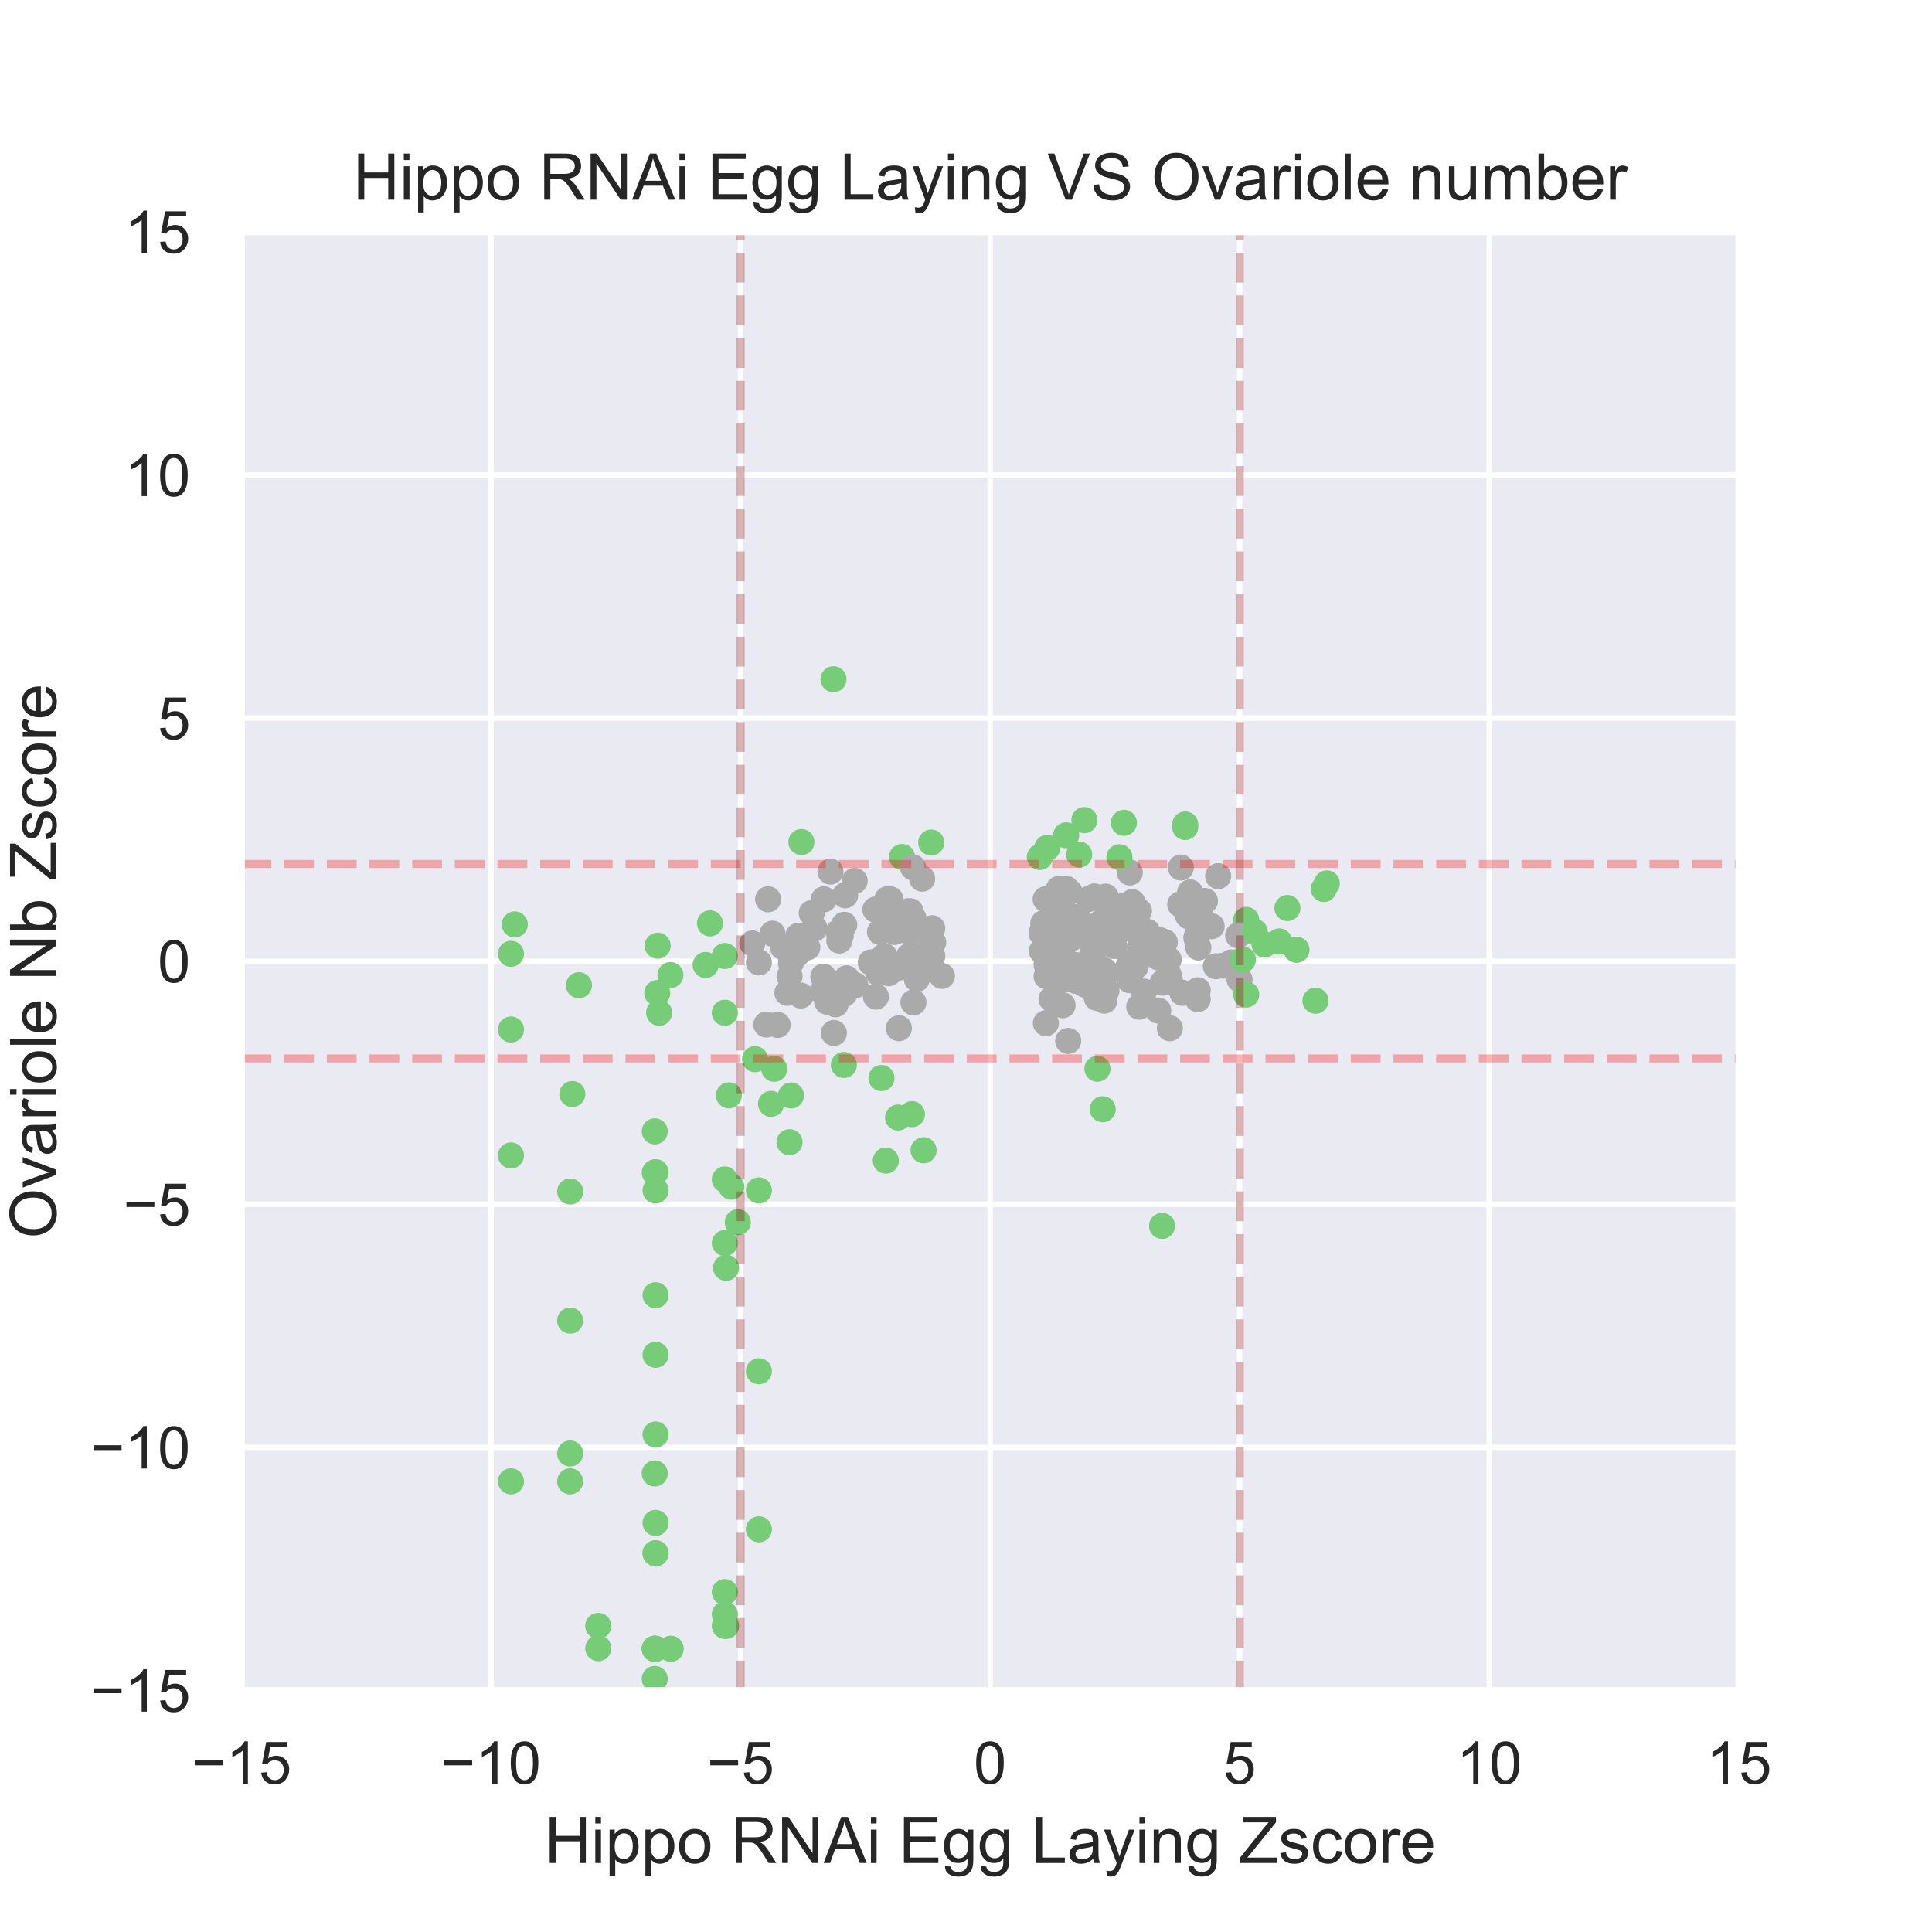 <?xml version="1.0" encoding="utf-8" standalone="no"?>
<!DOCTYPE svg PUBLIC "-//W3C//DTD SVG 1.1//EN"
  "http://www.w3.org/Graphics/SVG/1.1/DTD/svg11.dtd">
<!-- Created with matplotlib (http://matplotlib.org/) -->
<svg height="360pt" version="1.1" viewBox="0 0 360 360" width="360pt" xmlns="http://www.w3.org/2000/svg" xmlns:xlink="http://www.w3.org/1999/xlink">
 <defs>
  <style type="text/css">
*{stroke-linecap:butt;stroke-linejoin:round;}
  </style>
 </defs>
 <g id="figure_1">
  <g id="patch_1">
   <path d="M 0 360 
L 360 360 
L 360 0 
L 0 0 
z
" style="fill:#ffffff;"/>
  </g>
  <g id="axes_1">
   <g id="patch_2">
    <path d="M 45 315 
L 324 315 
L 324 43.2 
L 45 43.2 
z
" style="fill:#eaeaf2;"/>
   </g>
   <g id="matplotlib.axis_1">
    <g id="xtick_1">
     <g id="line2d_1">
      <path clip-path="url(#p4ed48d3cdd)" d="M 45 315 
L 45 43.2 
" style="fill:none;stroke:#ffffff;stroke-linecap:round;"/>
     </g>
     <g id="text_1">
      <!-- −15 -->
      <defs>
       <path d="M 52.828 31.203 
L 5.562 31.203 
L 5.562 39.406 
L 52.828 39.406 
z
" id="ArialMT-2212"/>
       <path d="M 37.25 0 
L 28.469 0 
L 28.469 56 
Q 25.297 52.984 20.141 49.953 
Q 14.984 46.922 10.891 45.406 
L 10.891 53.906 
Q 18.266 57.375 23.781 62.297 
Q 29.297 67.234 31.594 71.875 
L 37.25 71.875 
z
" id="ArialMT-31"/>
       <path d="M 4.156 18.75 
L 13.375 19.531 
Q 14.406 12.797 18.141 9.391 
Q 21.875 6 27.156 6 
Q 33.5 6 37.891 10.781 
Q 42.281 15.578 42.281 23.484 
Q 42.281 31 38.062 35.344 
Q 33.844 39.703 27 39.703 
Q 22.75 39.703 19.328 37.766 
Q 15.922 35.844 13.969 32.766 
L 5.719 33.844 
L 12.641 70.609 
L 48.25 70.609 
L 48.25 62.203 
L 19.672 62.203 
L 15.828 42.969 
Q 22.266 47.469 29.344 47.469 
Q 38.719 47.469 45.156 40.969 
Q 51.609 34.469 51.609 24.266 
Q 51.609 14.547 45.953 7.469 
Q 39.062 -1.219 27.156 -1.219 
Q 17.391 -1.219 11.203 4.25 
Q 5.031 9.719 4.156 18.75 
z
" id="ArialMT-35"/>
      </defs>
      <g style="fill:#262626;" transform="translate(35.671 332.374)scale(0.11 -0.11)">
       <use xlink:href="#ArialMT-2212"/>
       <use x="58.398" xlink:href="#ArialMT-31"/>
       <use x="114.014" xlink:href="#ArialMT-35"/>
      </g>
     </g>
    </g>
    <g id="xtick_2">
     <g id="line2d_2">
      <path clip-path="url(#p4ed48d3cdd)" d="M 91.5 315 
L 91.5 43.2 
" style="fill:none;stroke:#ffffff;stroke-linecap:round;"/>
     </g>
     <g id="text_2">
      <!-- −10 -->
      <defs>
       <path d="M 4.156 35.297 
Q 4.156 48 6.766 55.734 
Q 9.375 63.484 14.516 67.672 
Q 19.672 71.875 27.484 71.875 
Q 33.25 71.875 37.594 69.547 
Q 41.938 67.234 44.766 62.859 
Q 47.609 58.5 49.219 52.219 
Q 50.828 45.953 50.828 35.297 
Q 50.828 22.703 48.234 14.969 
Q 45.656 7.234 40.5 3 
Q 35.359 -1.219 27.484 -1.219 
Q 17.141 -1.219 11.234 6.203 
Q 4.156 15.141 4.156 35.297 
z
M 13.188 35.297 
Q 13.188 17.672 17.312 11.828 
Q 21.438 6 27.484 6 
Q 33.547 6 37.672 11.859 
Q 41.797 17.719 41.797 35.297 
Q 41.797 52.984 37.672 58.781 
Q 33.547 64.594 27.391 64.594 
Q 21.344 64.594 17.719 59.469 
Q 13.188 52.938 13.188 35.297 
z
" id="ArialMT-30"/>
      </defs>
      <g style="fill:#262626;" transform="translate(82.171 332.374)scale(0.11 -0.11)">
       <use xlink:href="#ArialMT-2212"/>
       <use x="58.398" xlink:href="#ArialMT-31"/>
       <use x="114.014" xlink:href="#ArialMT-30"/>
      </g>
     </g>
    </g>
    <g id="xtick_3">
     <g id="line2d_3">
      <path clip-path="url(#p4ed48d3cdd)" d="M 138 315 
L 138 43.2 
" style="fill:none;stroke:#ffffff;stroke-linecap:round;"/>
     </g>
     <g id="text_3">
      <!-- −5 -->
      <g style="fill:#262626;" transform="translate(131.729 332.374)scale(0.11 -0.11)">
       <use xlink:href="#ArialMT-2212"/>
       <use x="58.398" xlink:href="#ArialMT-35"/>
      </g>
     </g>
    </g>
    <g id="xtick_4">
     <g id="line2d_4">
      <path clip-path="url(#p4ed48d3cdd)" d="M 184.5 315 
L 184.5 43.2 
" style="fill:none;stroke:#ffffff;stroke-linecap:round;"/>
     </g>
     <g id="text_4">
      <!-- 0 -->
      <g style="fill:#262626;" transform="translate(181.441 332.374)scale(0.11 -0.11)">
       <use xlink:href="#ArialMT-30"/>
      </g>
     </g>
    </g>
    <g id="xtick_5">
     <g id="line2d_5">
      <path clip-path="url(#p4ed48d3cdd)" d="M 231 315 
L 231 43.2 
" style="fill:none;stroke:#ffffff;stroke-linecap:round;"/>
     </g>
     <g id="text_5">
      <!-- 5 -->
      <g style="fill:#262626;" transform="translate(227.941 332.374)scale(0.11 -0.11)">
       <use xlink:href="#ArialMT-35"/>
      </g>
     </g>
    </g>
    <g id="xtick_6">
     <g id="line2d_6">
      <path clip-path="url(#p4ed48d3cdd)" d="M 277.5 315 
L 277.5 43.2 
" style="fill:none;stroke:#ffffff;stroke-linecap:round;"/>
     </g>
     <g id="text_6">
      <!-- 10 -->
      <g style="fill:#262626;" transform="translate(271.383 332.374)scale(0.11 -0.11)">
       <use xlink:href="#ArialMT-31"/>
       <use x="55.615" xlink:href="#ArialMT-30"/>
      </g>
     </g>
    </g>
    <g id="xtick_7">
     <g id="line2d_7">
      <path clip-path="url(#p4ed48d3cdd)" d="M 324 315 
L 324 43.2 
" style="fill:none;stroke:#ffffff;stroke-linecap:round;"/>
     </g>
     <g id="text_7">
      <!-- 15 -->
      <g style="fill:#262626;" transform="translate(317.883 332.374)scale(0.11 -0.11)">
       <use xlink:href="#ArialMT-31"/>
       <use x="55.615" xlink:href="#ArialMT-35"/>
      </g>
     </g>
    </g>
    <g id="text_8">
     <!-- Hippo RNAi Egg Laying Zscore -->
     <defs>
      <path d="M 8.016 0 
L 8.016 71.578 
L 17.484 71.578 
L 17.484 42.188 
L 54.688 42.188 
L 54.688 71.578 
L 64.156 71.578 
L 64.156 0 
L 54.688 0 
L 54.688 33.734 
L 17.484 33.734 
L 17.484 0 
z
" id="ArialMT-48"/>
      <path d="M 6.641 61.469 
L 6.641 71.578 
L 15.438 71.578 
L 15.438 61.469 
z
M 6.641 0 
L 6.641 51.859 
L 15.438 51.859 
L 15.438 0 
z
" id="ArialMT-69"/>
      <path d="M 6.594 -19.875 
L 6.594 51.859 
L 14.594 51.859 
L 14.594 45.125 
Q 17.438 49.078 21 51.047 
Q 24.562 53.031 29.641 53.031 
Q 36.281 53.031 41.359 49.609 
Q 46.438 46.188 49.016 39.953 
Q 51.609 33.734 51.609 26.312 
Q 51.609 18.359 48.75 11.984 
Q 45.906 5.609 40.453 2.219 
Q 35.016 -1.172 29 -1.172 
Q 24.609 -1.172 21.109 0.688 
Q 17.625 2.547 15.375 5.375 
L 15.375 -19.875 
z
M 14.547 25.641 
Q 14.547 15.625 18.594 10.844 
Q 22.656 6.062 28.422 6.062 
Q 34.281 6.062 38.453 11.016 
Q 42.625 15.969 42.625 26.375 
Q 42.625 36.281 38.547 41.203 
Q 34.469 46.141 28.812 46.141 
Q 23.188 46.141 18.859 40.891 
Q 14.547 35.641 14.547 25.641 
z
" id="ArialMT-70"/>
      <path d="M 3.328 25.922 
Q 3.328 40.328 11.328 47.266 
Q 18.016 53.031 27.641 53.031 
Q 38.328 53.031 45.109 46.016 
Q 51.906 39.016 51.906 26.656 
Q 51.906 16.656 48.906 10.906 
Q 45.906 5.172 40.156 2 
Q 34.422 -1.172 27.641 -1.172 
Q 16.75 -1.172 10.031 5.812 
Q 3.328 12.797 3.328 25.922 
z
M 12.359 25.922 
Q 12.359 15.969 16.703 11.016 
Q 21.047 6.062 27.641 6.062 
Q 34.188 6.062 38.531 11.031 
Q 42.875 16.016 42.875 26.219 
Q 42.875 35.844 38.5 40.797 
Q 34.125 45.75 27.641 45.75 
Q 21.047 45.75 16.703 40.812 
Q 12.359 35.891 12.359 25.922 
z
" id="ArialMT-6f"/>
      <path id="ArialMT-20"/>
      <path d="M 7.859 0 
L 7.859 71.578 
L 39.594 71.578 
Q 49.172 71.578 54.141 69.641 
Q 59.125 67.719 62.109 62.828 
Q 65.094 57.953 65.094 52.047 
Q 65.094 44.438 60.156 39.203 
Q 55.219 33.984 44.922 32.562 
Q 48.688 30.766 50.641 29 
Q 54.781 25.203 58.5 19.484 
L 70.953 0 
L 59.031 0 
L 49.562 14.891 
Q 45.406 21.344 42.719 24.75 
Q 40.047 28.172 37.922 29.531 
Q 35.797 30.906 33.594 31.453 
Q 31.984 31.781 28.328 31.781 
L 17.328 31.781 
L 17.328 0 
z
M 17.328 39.984 
L 37.703 39.984 
Q 44.188 39.984 47.844 41.328 
Q 51.516 42.672 53.422 45.625 
Q 55.328 48.578 55.328 52.047 
Q 55.328 57.125 51.641 60.391 
Q 47.953 63.672 39.984 63.672 
L 17.328 63.672 
z
" id="ArialMT-52"/>
      <path d="M 7.625 0 
L 7.625 71.578 
L 17.328 71.578 
L 54.938 15.375 
L 54.938 71.578 
L 64.016 71.578 
L 64.016 0 
L 54.297 0 
L 16.703 56.25 
L 16.703 0 
z
" id="ArialMT-4e"/>
      <path d="M -0.141 0 
L 27.344 71.578 
L 37.547 71.578 
L 66.844 0 
L 56.062 0 
L 47.703 21.688 
L 17.781 21.688 
L 9.906 0 
z
M 20.516 29.391 
L 44.781 29.391 
L 37.312 49.219 
Q 33.891 58.25 32.234 64.062 
Q 30.859 57.172 28.375 50.391 
z
" id="ArialMT-41"/>
      <path d="M 7.906 0 
L 7.906 71.578 
L 59.672 71.578 
L 59.672 63.141 
L 17.391 63.141 
L 17.391 41.219 
L 56.984 41.219 
L 56.984 32.812 
L 17.391 32.812 
L 17.391 8.453 
L 61.328 8.453 
L 61.328 0 
z
" id="ArialMT-45"/>
      <path d="M 4.984 -4.297 
L 13.531 -5.562 
Q 14.062 -9.516 16.5 -11.328 
Q 19.781 -13.766 25.438 -13.766 
Q 31.547 -13.766 34.859 -11.328 
Q 38.188 -8.891 39.359 -4.5 
Q 40.047 -1.812 39.984 6.781 
Q 34.234 0 25.641 0 
Q 14.938 0 9.078 7.719 
Q 3.219 15.438 3.219 26.219 
Q 3.219 33.641 5.906 39.906 
Q 8.594 46.188 13.688 49.609 
Q 18.797 53.031 25.688 53.031 
Q 34.859 53.031 40.828 45.609 
L 40.828 51.859 
L 48.922 51.859 
L 48.922 7.031 
Q 48.922 -5.078 46.453 -10.125 
Q 44 -15.188 38.641 -18.109 
Q 33.297 -21.047 25.484 -21.047 
Q 16.219 -21.047 10.5 -16.875 
Q 4.781 -12.703 4.984 -4.297 
z
M 12.25 26.859 
Q 12.25 16.656 16.297 11.969 
Q 20.359 7.281 26.469 7.281 
Q 32.516 7.281 36.609 11.938 
Q 40.719 16.609 40.719 26.562 
Q 40.719 36.078 36.5 40.906 
Q 32.281 45.75 26.312 45.75 
Q 20.453 45.75 16.344 40.984 
Q 12.25 36.234 12.25 26.859 
z
" id="ArialMT-67"/>
      <path d="M 7.328 0 
L 7.328 71.578 
L 16.797 71.578 
L 16.797 8.453 
L 52.047 8.453 
L 52.047 0 
z
" id="ArialMT-4c"/>
      <path d="M 40.438 6.391 
Q 35.547 2.25 31.031 0.531 
Q 26.516 -1.172 21.344 -1.172 
Q 12.797 -1.172 8.203 3 
Q 3.609 7.172 3.609 13.672 
Q 3.609 17.484 5.344 20.625 
Q 7.078 23.781 9.891 25.688 
Q 12.703 27.594 16.219 28.562 
Q 18.797 29.25 24.031 29.891 
Q 34.672 31.156 39.703 32.906 
Q 39.75 34.719 39.75 35.203 
Q 39.75 40.578 37.25 42.781 
Q 33.891 45.75 27.25 45.75 
Q 21.047 45.75 18.094 43.578 
Q 15.141 41.406 13.719 35.891 
L 5.125 37.062 
Q 6.297 42.578 8.984 45.969 
Q 11.672 49.359 16.75 51.188 
Q 21.828 53.031 28.516 53.031 
Q 35.156 53.031 39.297 51.469 
Q 43.453 49.906 45.406 47.531 
Q 47.359 45.172 48.141 41.547 
Q 48.578 39.312 48.578 33.453 
L 48.578 21.734 
Q 48.578 9.469 49.141 6.219 
Q 49.703 2.984 51.375 0 
L 42.188 0 
Q 40.828 2.734 40.438 6.391 
z
M 39.703 26.031 
Q 34.906 24.078 25.344 22.703 
Q 19.922 21.922 17.672 20.938 
Q 15.438 19.969 14.203 18.094 
Q 12.984 16.219 12.984 13.922 
Q 12.984 10.406 15.641 8.062 
Q 18.312 5.719 23.438 5.719 
Q 28.516 5.719 32.469 7.938 
Q 36.422 10.156 38.281 14.016 
Q 39.703 17 39.703 22.797 
z
" id="ArialMT-61"/>
      <path d="M 6.203 -19.969 
L 5.219 -11.719 
Q 8.109 -12.5 10.25 -12.5 
Q 13.188 -12.5 14.938 -11.516 
Q 16.703 -10.547 17.828 -8.797 
Q 18.656 -7.469 20.516 -2.25 
Q 20.75 -1.516 21.297 -0.094 
L 1.609 51.859 
L 11.078 51.859 
L 21.875 21.828 
Q 23.969 16.109 25.641 9.812 
Q 27.156 15.875 29.25 21.625 
L 40.328 51.859 
L 49.125 51.859 
L 29.391 -0.875 
Q 26.219 -9.422 24.469 -12.641 
Q 22.125 -17 19.094 -19.016 
Q 16.062 -21.047 11.859 -21.047 
Q 9.328 -21.047 6.203 -19.969 
z
" id="ArialMT-79"/>
      <path d="M 6.594 0 
L 6.594 51.859 
L 14.5 51.859 
L 14.5 44.484 
Q 20.219 53.031 31 53.031 
Q 35.688 53.031 39.625 51.344 
Q 43.562 49.656 45.516 46.922 
Q 47.469 44.188 48.25 40.438 
Q 48.734 37.984 48.734 31.891 
L 48.734 0 
L 39.938 0 
L 39.938 31.547 
Q 39.938 36.922 38.906 39.578 
Q 37.891 42.234 35.281 43.812 
Q 32.672 45.406 29.156 45.406 
Q 23.531 45.406 19.453 41.844 
Q 15.375 38.281 15.375 28.328 
L 15.375 0 
z
" id="ArialMT-6e"/>
      <path d="M 2 0 
L 2 8.797 
L 38.672 54.641 
Q 42.578 59.516 46.094 63.141 
L 6.156 63.141 
L 6.156 71.578 
L 57.422 71.578 
L 57.422 63.141 
L 17.234 13.484 
L 12.891 8.453 
L 58.594 8.453 
L 58.594 0 
z
" id="ArialMT-5a"/>
      <path d="M 3.078 15.484 
L 11.766 16.844 
Q 12.5 11.625 15.844 8.844 
Q 19.188 6.062 25.203 6.062 
Q 31.25 6.062 34.172 8.516 
Q 37.109 10.984 37.109 14.312 
Q 37.109 17.281 34.516 19 
Q 32.719 20.172 25.531 21.969 
Q 15.875 24.422 12.141 26.203 
Q 8.406 27.984 6.469 31.125 
Q 4.547 34.281 4.547 38.094 
Q 4.547 41.547 6.125 44.5 
Q 7.719 47.469 10.453 49.422 
Q 12.5 50.922 16.031 51.969 
Q 19.578 53.031 23.641 53.031 
Q 29.734 53.031 34.344 51.266 
Q 38.969 49.516 41.156 46.5 
Q 43.359 43.5 44.188 38.484 
L 35.594 37.312 
Q 35.016 41.312 32.203 43.547 
Q 29.391 45.797 24.266 45.797 
Q 18.219 45.797 15.625 43.797 
Q 13.031 41.797 13.031 39.109 
Q 13.031 37.406 14.109 36.031 
Q 15.188 34.625 17.484 33.688 
Q 18.797 33.203 25.25 31.453 
Q 34.578 28.953 38.25 27.359 
Q 41.938 25.781 44.031 22.75 
Q 46.141 19.734 46.141 15.234 
Q 46.141 10.844 43.578 6.953 
Q 41.016 3.078 36.172 0.953 
Q 31.344 -1.172 25.25 -1.172 
Q 15.141 -1.172 9.844 3.031 
Q 4.547 7.234 3.078 15.484 
z
" id="ArialMT-73"/>
      <path d="M 40.438 19 
L 49.078 17.875 
Q 47.656 8.938 41.812 3.875 
Q 35.984 -1.172 27.484 -1.172 
Q 16.844 -1.172 10.375 5.781 
Q 3.906 12.75 3.906 25.734 
Q 3.906 34.125 6.688 40.422 
Q 9.469 46.734 15.156 49.875 
Q 20.844 53.031 27.547 53.031 
Q 35.984 53.031 41.359 48.75 
Q 46.734 44.484 48.25 36.625 
L 39.703 35.297 
Q 38.484 40.531 35.375 43.156 
Q 32.281 45.797 27.875 45.797 
Q 21.234 45.797 17.078 41.031 
Q 12.938 36.281 12.938 25.984 
Q 12.938 15.531 16.938 10.797 
Q 20.953 6.062 27.391 6.062 
Q 32.562 6.062 36.031 9.234 
Q 39.5 12.406 40.438 19 
z
" id="ArialMT-63"/>
      <path d="M 6.5 0 
L 6.5 51.859 
L 14.406 51.859 
L 14.406 44 
Q 17.438 49.516 20 51.266 
Q 22.562 53.031 25.641 53.031 
Q 30.078 53.031 34.672 50.203 
L 31.641 42.047 
Q 28.422 43.953 25.203 43.953 
Q 22.312 43.953 20.016 42.219 
Q 17.719 40.484 16.75 37.406 
Q 15.281 32.719 15.281 27.156 
L 15.281 0 
z
" id="ArialMT-72"/>
      <path d="M 42.094 16.703 
L 51.172 15.578 
Q 49.031 7.625 43.219 3.219 
Q 37.406 -1.172 28.375 -1.172 
Q 17 -1.172 10.328 5.828 
Q 3.656 12.844 3.656 25.484 
Q 3.656 38.578 10.391 45.797 
Q 17.141 53.031 27.875 53.031 
Q 38.281 53.031 44.875 45.953 
Q 51.469 38.875 51.469 26.031 
Q 51.469 25.25 51.422 23.688 
L 12.75 23.688 
Q 13.234 15.141 17.578 10.594 
Q 21.922 6.062 28.422 6.062 
Q 33.25 6.062 36.672 8.594 
Q 40.094 11.141 42.094 16.703 
z
M 13.234 30.906 
L 42.188 30.906 
Q 41.609 37.453 38.875 40.719 
Q 34.672 45.797 27.984 45.797 
Q 21.922 45.797 17.797 41.75 
Q 13.672 37.703 13.234 30.906 
z
" id="ArialMT-65"/>
     </defs>
     <g style="fill:#262626;" transform="translate(101.465 347.149)scale(0.12 -0.12)">
      <use xlink:href="#ArialMT-48"/>
      <use x="72.217" xlink:href="#ArialMT-69"/>
      <use x="94.434" xlink:href="#ArialMT-70"/>
      <use x="150.049" xlink:href="#ArialMT-70"/>
      <use x="205.664" xlink:href="#ArialMT-6f"/>
      <use x="261.279" xlink:href="#ArialMT-20"/>
      <use x="289.062" xlink:href="#ArialMT-52"/>
      <use x="361.279" xlink:href="#ArialMT-4e"/>
      <use x="433.496" xlink:href="#ArialMT-41"/>
      <use x="500.195" xlink:href="#ArialMT-69"/>
      <use x="522.412" xlink:href="#ArialMT-20"/>
      <use x="550.195" xlink:href="#ArialMT-45"/>
      <use x="616.895" xlink:href="#ArialMT-67"/>
      <use x="672.51" xlink:href="#ArialMT-67"/>
      <use x="728.125" xlink:href="#ArialMT-20"/>
      <use x="755.908" xlink:href="#ArialMT-4c"/>
      <use x="811.523" xlink:href="#ArialMT-61"/>
      <use x="867.139" xlink:href="#ArialMT-79"/>
      <use x="917.139" xlink:href="#ArialMT-69"/>
      <use x="939.355" xlink:href="#ArialMT-6e"/>
      <use x="994.971" xlink:href="#ArialMT-67"/>
      <use x="1050.586" xlink:href="#ArialMT-20"/>
      <use x="1078.369" xlink:href="#ArialMT-5a"/>
      <use x="1139.453" xlink:href="#ArialMT-73"/>
      <use x="1189.453" xlink:href="#ArialMT-63"/>
      <use x="1239.453" xlink:href="#ArialMT-6f"/>
      <use x="1295.068" xlink:href="#ArialMT-72"/>
      <use x="1328.369" xlink:href="#ArialMT-65"/>
     </g>
    </g>
   </g>
   <g id="matplotlib.axis_2">
    <g id="ytick_1">
     <g id="line2d_8">
      <path clip-path="url(#p4ed48d3cdd)" d="M 45 315 
L 324 315 
" style="fill:none;stroke:#ffffff;stroke-linecap:round;"/>
     </g>
     <g id="text_9">
      <!-- −15 -->
      <g style="fill:#262626;" transform="translate(16.841 318.937)scale(0.11 -0.11)">
       <use xlink:href="#ArialMT-2212"/>
       <use x="58.398" xlink:href="#ArialMT-31"/>
       <use x="114.014" xlink:href="#ArialMT-35"/>
      </g>
     </g>
    </g>
    <g id="ytick_2">
     <g id="line2d_9">
      <path clip-path="url(#p4ed48d3cdd)" d="M 45 269.7 
L 324 269.7 
" style="fill:none;stroke:#ffffff;stroke-linecap:round;"/>
     </g>
     <g id="text_10">
      <!-- −10 -->
      <g style="fill:#262626;" transform="translate(16.841 273.637)scale(0.11 -0.11)">
       <use xlink:href="#ArialMT-2212"/>
       <use x="58.398" xlink:href="#ArialMT-31"/>
       <use x="114.014" xlink:href="#ArialMT-30"/>
      </g>
     </g>
    </g>
    <g id="ytick_3">
     <g id="line2d_10">
      <path clip-path="url(#p4ed48d3cdd)" d="M 45 224.4 
L 324 224.4 
" style="fill:none;stroke:#ffffff;stroke-linecap:round;"/>
     </g>
     <g id="text_11">
      <!-- −5 -->
      <g style="fill:#262626;" transform="translate(22.958 228.337)scale(0.11 -0.11)">
       <use xlink:href="#ArialMT-2212"/>
       <use x="58.398" xlink:href="#ArialMT-35"/>
      </g>
     </g>
    </g>
    <g id="ytick_4">
     <g id="line2d_11">
      <path clip-path="url(#p4ed48d3cdd)" d="M 45 179.1 
L 324 179.1 
" style="fill:none;stroke:#ffffff;stroke-linecap:round;"/>
     </g>
     <g id="text_12">
      <!-- 0 -->
      <g style="fill:#262626;" transform="translate(29.383 183.037)scale(0.11 -0.11)">
       <use xlink:href="#ArialMT-30"/>
      </g>
     </g>
    </g>
    <g id="ytick_5">
     <g id="line2d_12">
      <path clip-path="url(#p4ed48d3cdd)" d="M 45 133.8 
L 324 133.8 
" style="fill:none;stroke:#ffffff;stroke-linecap:round;"/>
     </g>
     <g id="text_13">
      <!-- 5 -->
      <g style="fill:#262626;" transform="translate(29.383 137.737)scale(0.11 -0.11)">
       <use xlink:href="#ArialMT-35"/>
      </g>
     </g>
    </g>
    <g id="ytick_6">
     <g id="line2d_13">
      <path clip-path="url(#p4ed48d3cdd)" d="M 45 88.5 
L 324 88.5 
" style="fill:none;stroke:#ffffff;stroke-linecap:round;"/>
     </g>
     <g id="text_14">
      <!-- 10 -->
      <g style="fill:#262626;" transform="translate(23.266 92.437)scale(0.11 -0.11)">
       <use xlink:href="#ArialMT-31"/>
       <use x="55.615" xlink:href="#ArialMT-30"/>
      </g>
     </g>
    </g>
    <g id="ytick_7">
     <g id="line2d_14">
      <path clip-path="url(#p4ed48d3cdd)" d="M 45 43.2 
L 324 43.2 
" style="fill:none;stroke:#ffffff;stroke-linecap:round;"/>
     </g>
     <g id="text_15">
      <!-- 15 -->
      <g style="fill:#262626;" transform="translate(23.266 47.137)scale(0.11 -0.11)">
       <use xlink:href="#ArialMT-31"/>
       <use x="55.615" xlink:href="#ArialMT-35"/>
      </g>
     </g>
    </g>
    <g id="text_16">
     <!-- Ovariole Nb Zscore -->
     <defs>
      <path d="M 4.828 34.859 
Q 4.828 52.688 14.391 62.766 
Q 23.969 72.859 39.109 72.859 
Q 49.031 72.859 56.984 68.109 
Q 64.938 63.375 69.109 54.906 
Q 73.297 46.438 73.297 35.688 
Q 73.297 24.812 68.891 16.219 
Q 64.5 7.625 56.438 3.203 
Q 48.391 -1.219 39.062 -1.219 
Q 28.953 -1.219 20.984 3.656 
Q 13.031 8.547 8.922 16.984 
Q 4.828 25.438 4.828 34.859 
z
M 14.594 34.719 
Q 14.594 21.781 21.547 14.328 
Q 28.516 6.891 39.016 6.891 
Q 49.703 6.891 56.609 14.406 
Q 63.531 21.922 63.531 35.75 
Q 63.531 44.484 60.578 51 
Q 57.625 57.516 51.922 61.109 
Q 46.234 64.703 39.156 64.703 
Q 29.109 64.703 21.844 57.781 
Q 14.594 50.875 14.594 34.719 
z
" id="ArialMT-4f"/>
      <path d="M 21 0 
L 1.266 51.859 
L 10.547 51.859 
L 21.688 20.797 
Q 23.484 15.766 25 10.359 
Q 26.172 14.453 28.266 20.219 
L 39.797 51.859 
L 48.828 51.859 
L 29.203 0 
z
" id="ArialMT-76"/>
      <path d="M 6.391 0 
L 6.391 71.578 
L 15.188 71.578 
L 15.188 0 
z
" id="ArialMT-6c"/>
      <path d="M 14.703 0 
L 6.547 0 
L 6.547 71.578 
L 15.328 71.578 
L 15.328 46.047 
Q 20.906 53.031 29.547 53.031 
Q 34.328 53.031 38.594 51.094 
Q 42.875 49.172 45.625 45.672 
Q 48.391 42.188 49.953 37.25 
Q 51.516 32.328 51.516 26.703 
Q 51.516 13.375 44.922 6.094 
Q 38.328 -1.172 29.109 -1.172 
Q 19.922 -1.172 14.703 6.5 
z
M 14.594 26.312 
Q 14.594 17 17.141 12.844 
Q 21.297 6.062 28.375 6.062 
Q 34.125 6.062 38.328 11.062 
Q 42.531 16.062 42.531 25.984 
Q 42.531 36.141 38.5 40.969 
Q 34.469 45.797 28.766 45.797 
Q 23 45.797 18.797 40.797 
Q 14.594 35.797 14.594 26.312 
z
" id="ArialMT-62"/>
     </defs>
     <g style="fill:#262626;" transform="translate(10.456 230.78)rotate(-90)scale(0.12 -0.12)">
      <use xlink:href="#ArialMT-4f"/>
      <use x="77.783" xlink:href="#ArialMT-76"/>
      <use x="127.783" xlink:href="#ArialMT-61"/>
      <use x="183.398" xlink:href="#ArialMT-72"/>
      <use x="216.699" xlink:href="#ArialMT-69"/>
      <use x="238.916" xlink:href="#ArialMT-6f"/>
      <use x="294.531" xlink:href="#ArialMT-6c"/>
      <use x="316.748" xlink:href="#ArialMT-65"/>
      <use x="372.363" xlink:href="#ArialMT-20"/>
      <use x="400.146" xlink:href="#ArialMT-4e"/>
      <use x="472.363" xlink:href="#ArialMT-62"/>
      <use x="527.979" xlink:href="#ArialMT-20"/>
      <use x="555.762" xlink:href="#ArialMT-5a"/>
      <use x="616.846" xlink:href="#ArialMT-73"/>
      <use x="666.846" xlink:href="#ArialMT-63"/>
      <use x="716.846" xlink:href="#ArialMT-6f"/>
      <use x="772.461" xlink:href="#ArialMT-72"/>
      <use x="805.762" xlink:href="#ArialMT-65"/>
     </g>
    </g>
   </g>
   <g id="PathCollection_1">
    <defs>
     <path d="M 0 1.936 
C 0.514 1.936 1.006 1.732 1.369 1.369 
C 1.732 1.006 1.936 0.514 1.936 0 
C 1.936 -0.514 1.732 -1.006 1.369 -1.369 
C 1.006 -1.732 0.514 -1.936 0 -1.936 
C -0.514 -1.936 -1.006 -1.732 -1.369 -1.369 
C -1.732 -1.006 -1.936 -0.514 -1.936 0 
C -1.936 0.514 -1.732 1.006 -1.369 1.369 
C -1.006 1.732 -0.514 1.936 0 1.936 
z
" id="C0_0_7956a3292e"/>
    </defs>
    <g clip-path="url(#p4ed48d3cdd)">
     <use style="fill:#aaaaaa;stroke:#aaaaaa;" x="170.833" xlink:href="#C0_0_7956a3292e" y="182.408"/>
    </g>
    <g clip-path="url(#p4ed48d3cdd)">
     <use style="fill:#77cc77;stroke:#77cc77;" x="122.007" xlink:href="#C0_0_7956a3292e" y="210.812"/>
    </g>
    <g clip-path="url(#p4ed48d3cdd)">
     <use style="fill:#aaaaaa;stroke:#aaaaaa;" x="206.305" xlink:href="#C0_0_7956a3292e" y="173.44"/>
    </g>
    <g clip-path="url(#p4ed48d3cdd)">
     <use style="fill:#aaaaaa;stroke:#aaaaaa;" x="198.643" xlink:href="#C0_0_7956a3292e" y="165.608"/>
    </g>
    <g clip-path="url(#p4ed48d3cdd)">
     <use style="fill:#77cc77;stroke:#77cc77;" x="95.211" xlink:href="#C0_0_7956a3292e" y="177.729"/>
    </g>
    <g clip-path="url(#p4ed48d3cdd)">
     <use style="fill:#77cc77;stroke:#77cc77;" x="122.156" xlink:href="#C0_0_7956a3292e" y="221.818"/>
    </g>
    <g clip-path="url(#p4ed48d3cdd)">
     <use style="fill:#aaaaaa;stroke:#aaaaaa;" x="223.181" xlink:href="#C0_0_7956a3292e" y="184.524"/>
    </g>
    <g clip-path="url(#p4ed48d3cdd)">
     <use style="fill:#aaaaaa;stroke:#aaaaaa;" x="169.407" xlink:href="#C0_0_7956a3292e" y="170.451"/>
    </g>
    <g clip-path="url(#p4ed48d3cdd)">
     <use style="fill:#aaaaaa;stroke:#aaaaaa;" x="155.305" xlink:href="#C0_0_7956a3292e" y="186.411"/>
    </g>
    <g clip-path="url(#p4ed48d3cdd)">
     <use style="fill:#aaaaaa;stroke:#aaaaaa;" x="145.9" xlink:href="#C0_0_7956a3292e" y="176.506"/>
    </g>
    <g clip-path="url(#p4ed48d3cdd)">
     <use style="fill:#77cc77;stroke:#77cc77;" x="106.646" xlink:href="#C0_0_7956a3292e" y="203.862"/>
    </g>
    <g clip-path="url(#p4ed48d3cdd)">
     <use style="fill:#aaaaaa;stroke:#aaaaaa;" x="143.939" xlink:href="#C0_0_7956a3292e" y="173.975"/>
    </g>
    <g clip-path="url(#p4ed48d3cdd)">
     <use style="fill:#aaaaaa;stroke:#aaaaaa;" x="200.547" xlink:href="#C0_0_7956a3292e" y="182.778"/>
    </g>
    <g clip-path="url(#p4ed48d3cdd)">
     <use style="fill:#77cc77;stroke:#77cc77;" x="122.007" xlink:href="#C0_0_7956a3292e" y="307.228"/>
    </g>
    <g clip-path="url(#p4ed48d3cdd)">
     <use style="fill:#aaaaaa;stroke:#aaaaaa;" x="206.173" xlink:href="#C0_0_7956a3292e" y="184.608"/>
    </g>
    <g clip-path="url(#p4ed48d3cdd)">
     <use style="fill:#aaaaaa;stroke:#aaaaaa;" x="204.236" xlink:href="#C0_0_7956a3292e" y="184.545"/>
    </g>
    <g clip-path="url(#p4ed48d3cdd)">
     <use style="fill:#aaaaaa;stroke:#aaaaaa;" x="202.328" xlink:href="#C0_0_7956a3292e" y="173.615"/>
    </g>
    <g clip-path="url(#p4ed48d3cdd)">
     <use style="fill:#aaaaaa;stroke:#aaaaaa;" x="170.203" xlink:href="#C0_0_7956a3292e" y="180.751"/>
    </g>
    <g clip-path="url(#p4ed48d3cdd)">
     <use style="fill:#aaaaaa;stroke:#aaaaaa;" x="163.434" xlink:href="#C0_0_7956a3292e" y="180.381"/>
    </g>
    <g clip-path="url(#p4ed48d3cdd)">
     <use style="fill:#aaaaaa;stroke:#aaaaaa;" x="195.936" xlink:href="#C0_0_7956a3292e" y="186.147"/>
    </g>
    <g clip-path="url(#p4ed48d3cdd)">
     <use style="fill:#77cc77;stroke:#77cc77;" x="172.099" xlink:href="#C0_0_7956a3292e" y="214.335"/>
    </g>
    <g clip-path="url(#p4ed48d3cdd)">
     <use style="fill:#77cc77;stroke:#77cc77;" x="149.331" xlink:href="#C0_0_7956a3292e" y="156.909"/>
    </g>
    <g clip-path="url(#p4ed48d3cdd)">
     <use style="fill:#77cc77;stroke:#77cc77;" x="216.533" xlink:href="#C0_0_7956a3292e" y="228.429"/>
    </g>
    <g clip-path="url(#p4ed48d3cdd)">
     <use style="fill:#aaaaaa;stroke:#aaaaaa;" x="156.665" xlink:href="#C0_0_7956a3292e" y="174.295"/>
    </g>
    <g clip-path="url(#p4ed48d3cdd)">
     <use style="fill:#77cc77;stroke:#77cc77;" x="135.06" xlink:href="#C0_0_7956a3292e" y="302.962"/>
    </g>
    <g clip-path="url(#p4ed48d3cdd)">
     <use style="fill:#77cc77;stroke:#77cc77;" x="136.269" xlink:href="#C0_0_7956a3292e" y="221.122"/>
    </g>
    <g clip-path="url(#p4ed48d3cdd)">
     <use style="fill:#aaaaaa;stroke:#aaaaaa;" x="196.897" xlink:href="#C0_0_7956a3292e" y="175.151"/>
    </g>
    <g clip-path="url(#p4ed48d3cdd)">
     <use style="fill:#77cc77;stroke:#77cc77;" x="167.346" xlink:href="#C0_0_7956a3292e" y="208.239"/>
    </g>
    <g clip-path="url(#p4ed48d3cdd)">
     <use style="fill:#aaaaaa;stroke:#aaaaaa;" x="164.788" xlink:href="#C0_0_7956a3292e" y="170.131"/>
    </g>
    <g clip-path="url(#p4ed48d3cdd)">
     <use style="fill:#77cc77;stroke:#77cc77;" x="157.243" xlink:href="#C0_0_7956a3292e" y="198.438"/>
    </g>
    <g clip-path="url(#p4ed48d3cdd)">
     <use style="fill:#aaaaaa;stroke:#aaaaaa;" x="156.394" xlink:href="#C0_0_7956a3292e" y="175.256"/>
    </g>
    <g clip-path="url(#p4ed48d3cdd)">
     <use style="fill:#aaaaaa;stroke:#aaaaaa;" x="194.15" xlink:href="#C0_0_7956a3292e" y="177.213"/>
    </g>
    <g clip-path="url(#p4ed48d3cdd)">
     <use style="fill:#77cc77;stroke:#77cc77;" x="165.059" xlink:href="#C0_0_7956a3292e" y="216.257"/>
    </g>
    <g clip-path="url(#p4ed48d3cdd)">
     <use style="fill:#aaaaaa;stroke:#aaaaaa;" x="200.335" xlink:href="#C0_0_7956a3292e" y="179.807"/>
    </g>
    <g clip-path="url(#p4ed48d3cdd)">
     <use style="fill:#aaaaaa;stroke:#aaaaaa;" x="165.33" xlink:href="#C0_0_7956a3292e" y="167.569"/>
    </g>
    <g clip-path="url(#p4ed48d3cdd)">
     <use style="fill:#aaaaaa;stroke:#aaaaaa;" x="194.32" xlink:href="#C0_0_7956a3292e" y="173.277"/>
    </g>
    <g clip-path="url(#p4ed48d3cdd)">
     <use style="fill:#aaaaaa;stroke:#aaaaaa;" x="212.276" xlink:href="#C0_0_7956a3292e" y="187.59"/>
    </g>
    <g clip-path="url(#p4ed48d3cdd)">
     <use style="fill:#77cc77;stroke:#77cc77;" x="135.06" xlink:href="#C0_0_7956a3292e" y="178.139"/>
    </g>
    <g clip-path="url(#p4ed48d3cdd)">
     <use style="fill:#aaaaaa;stroke:#aaaaaa;" x="211.614" xlink:href="#C0_0_7956a3292e" y="180.084"/>
    </g>
    <g clip-path="url(#p4ed48d3cdd)">
     <use style="fill:#aaaaaa;stroke:#aaaaaa;" x="210.526" xlink:href="#C0_0_7956a3292e" y="162.575"/>
    </g>
    <g clip-path="url(#p4ed48d3cdd)">
     <use style="fill:#77cc77;stroke:#77cc77;" x="122.156" xlink:href="#C0_0_7956a3292e" y="289.43"/>
    </g>
    <g clip-path="url(#p4ed48d3cdd)">
     <use style="fill:#aaaaaa;stroke:#aaaaaa;" x="140.176" xlink:href="#C0_0_7956a3292e" y="175.798"/>
    </g>
    <g clip-path="url(#p4ed48d3cdd)">
     <use style="fill:#77cc77;stroke:#77cc77;" x="111.478" xlink:href="#C0_0_7956a3292e" y="307.114"/>
    </g>
    <g clip-path="url(#p4ed48d3cdd)">
     <use style="fill:#77cc77;stroke:#77cc77;" x="169.933" xlink:href="#C0_0_7956a3292e" y="207.608"/>
    </g>
    <g clip-path="url(#p4ed48d3cdd)">
     <use style="fill:#aaaaaa;stroke:#aaaaaa;" x="194.843" xlink:href="#C0_0_7956a3292e" y="167.569"/>
    </g>
    <g clip-path="url(#p4ed48d3cdd)">
     <use style="fill:#aaaaaa;stroke:#aaaaaa;" x="155.664" xlink:href="#C0_0_7956a3292e" y="187.108"/>
    </g>
    <g clip-path="url(#p4ed48d3cdd)">
     <use style="fill:#aaaaaa;stroke:#aaaaaa;" x="215.821" xlink:href="#C0_0_7956a3292e" y="178.393"/>
    </g>
    <g clip-path="url(#p4ed48d3cdd)">
     <use style="fill:#aaaaaa;stroke:#aaaaaa;" x="157.313" xlink:href="#C0_0_7956a3292e" y="172.332"/>
    </g>
    <g clip-path="url(#p4ed48d3cdd)">
     <use style="fill:#aaaaaa;stroke:#aaaaaa;" x="195.014" xlink:href="#C0_0_7956a3292e" y="181.929"/>
    </g>
    <g clip-path="url(#p4ed48d3cdd)">
     <use style="fill:#77cc77;stroke:#77cc77;" x="193.76" xlink:href="#C0_0_7956a3292e" y="159.686"/>
    </g>
    <g clip-path="url(#p4ed48d3cdd)">
     <use style="fill:#aaaaaa;stroke:#aaaaaa;" x="210.491" xlink:href="#C0_0_7956a3292e" y="182.637"/>
    </g>
    <g clip-path="url(#p4ed48d3cdd)">
     <use style="fill:#77cc77;stroke:#77cc77;" x="232.211" xlink:href="#C0_0_7956a3292e" y="171.412"/>
    </g>
    <g clip-path="url(#p4ed48d3cdd)">
     <use style="fill:#77cc77;stroke:#77cc77;" x="144.265" xlink:href="#C0_0_7956a3292e" y="199.146"/>
    </g>
    <g clip-path="url(#p4ed48d3cdd)">
     <use style="fill:#aaaaaa;stroke:#aaaaaa;" x="169.649" xlink:href="#C0_0_7956a3292e" y="169.811"/>
    </g>
    <g clip-path="url(#p4ed48d3cdd)">
     <use style="fill:#aaaaaa;stroke:#aaaaaa;" x="202.152" xlink:href="#C0_0_7956a3292e" y="183.463"/>
    </g>
    <g clip-path="url(#p4ed48d3cdd)">
     <use style="fill:#aaaaaa;stroke:#aaaaaa;" x="143.127" xlink:href="#C0_0_7956a3292e" y="167.569"/>
    </g>
    <g clip-path="url(#p4ed48d3cdd)">
     <use style="fill:#77cc77;stroke:#77cc77;" x="135.301" xlink:href="#C0_0_7956a3292e" y="302.962"/>
    </g>
    <g clip-path="url(#p4ed48d3cdd)">
     <use style="fill:#aaaaaa;stroke:#aaaaaa;" x="223.296" xlink:href="#C0_0_7956a3292e" y="176.554"/>
    </g>
    <g clip-path="url(#p4ed48d3cdd)">
     <use style="fill:#aaaaaa;stroke:#aaaaaa;" x="173.883" xlink:href="#C0_0_7956a3292e" y="175.609"/>
    </g>
    <g clip-path="url(#p4ed48d3cdd)">
     <use style="fill:#aaaaaa;stroke:#aaaaaa;" x="204.236" xlink:href="#C0_0_7956a3292e" y="176.554"/>
    </g>
    <g clip-path="url(#p4ed48d3cdd)">
     <use style="fill:#aaaaaa;stroke:#aaaaaa;" x="209.075" xlink:href="#C0_0_7956a3292e" y="168.85"/>
    </g>
    <g clip-path="url(#p4ed48d3cdd)">
     <use style="fill:#77cc77;stroke:#77cc77;" x="195.143" xlink:href="#C0_0_7956a3292e" y="157.982"/>
    </g>
    <g clip-path="url(#p4ed48d3cdd)">
     <use style="fill:#77cc77;stroke:#77cc77;" x="135.06" xlink:href="#C0_0_7956a3292e" y="296.666"/>
    </g>
    <g clip-path="url(#p4ed48d3cdd)">
     <use style="fill:#77cc77;stroke:#77cc77;" x="204.488" xlink:href="#C0_0_7956a3292e" y="199.146"/>
    </g>
    <g clip-path="url(#p4ed48d3cdd)">
     <use style="fill:#aaaaaa;stroke:#aaaaaa;" x="163.214" xlink:href="#C0_0_7956a3292e" y="185.703"/>
    </g>
    <g clip-path="url(#p4ed48d3cdd)">
     <use style="fill:#aaaaaa;stroke:#aaaaaa;" x="206.216" xlink:href="#C0_0_7956a3292e" y="172.373"/>
    </g>
    <g clip-path="url(#p4ed48d3cdd)">
     <use style="fill:#aaaaaa;stroke:#aaaaaa;" x="205.786" xlink:href="#C0_0_7956a3292e" y="181.929"/>
    </g>
    <g clip-path="url(#p4ed48d3cdd)">
     <use style="fill:#77cc77;stroke:#77cc77;" x="122.007" xlink:href="#C0_0_7956a3292e" y="312.853"/>
    </g>
    <g clip-path="url(#p4ed48d3cdd)">
     <use style="fill:#aaaaaa;stroke:#aaaaaa;" x="194.078" xlink:href="#C0_0_7956a3292e" y="173.906"/>
    </g>
    <g clip-path="url(#p4ed48d3cdd)">
     <use style="fill:#aaaaaa;stroke:#aaaaaa;" x="157.477" xlink:href="#C0_0_7956a3292e" y="166.833"/>
    </g>
    <g clip-path="url(#p4ed48d3cdd)">
     <use style="fill:#aaaaaa;stroke:#aaaaaa;" x="167.496" xlink:href="#C0_0_7956a3292e" y="191.592"/>
    </g>
    <g clip-path="url(#p4ed48d3cdd)">
     <use style="fill:#aaaaaa;stroke:#aaaaaa;" x="173.338" xlink:href="#C0_0_7956a3292e" y="179.666"/>
    </g>
    <g clip-path="url(#p4ed48d3cdd)">
     <use style="fill:#77cc77;stroke:#77cc77;" x="122.156" xlink:href="#C0_0_7956a3292e" y="252.443"/>
    </g>
    <g clip-path="url(#p4ed48d3cdd)">
     <use style="fill:#aaaaaa;stroke:#aaaaaa;" x="198.395" xlink:href="#C0_0_7956a3292e" y="179.666"/>
    </g>
    <g clip-path="url(#p4ed48d3cdd)">
     <use style="fill:#77cc77;stroke:#77cc77;" x="168.087" xlink:href="#C0_0_7956a3292e" y="159.684"/>
    </g>
    <g clip-path="url(#p4ed48d3cdd)">
     <use style="fill:#77cc77;stroke:#77cc77;" x="122.007" xlink:href="#C0_0_7956a3292e" y="218.499"/>
    </g>
    <g clip-path="url(#p4ed48d3cdd)">
     <use style="fill:#77cc77;stroke:#77cc77;" x="173.519" xlink:href="#C0_0_7956a3292e" y="156.998"/>
    </g>
    <g clip-path="url(#p4ed48d3cdd)">
     <use style="fill:#aaaaaa;stroke:#aaaaaa;" x="170.203" xlink:href="#C0_0_7956a3292e" y="186.788"/>
    </g>
    <g clip-path="url(#p4ed48d3cdd)">
     <use style="fill:#aaaaaa;stroke:#aaaaaa;" x="201.577" xlink:href="#C0_0_7956a3292e" y="173.277"/>
    </g>
    <g clip-path="url(#p4ed48d3cdd)">
     <use style="fill:#aaaaaa;stroke:#aaaaaa;" x="199.297" xlink:href="#C0_0_7956a3292e" y="166.21"/>
    </g>
    <g clip-path="url(#p4ed48d3cdd)">
     <use style="fill:#aaaaaa;stroke:#aaaaaa;" x="173.705" xlink:href="#C0_0_7956a3292e" y="172.968"/>
    </g>
    <g clip-path="url(#p4ed48d3cdd)">
     <use style="fill:#77cc77;stroke:#77cc77;" x="247.23" xlink:href="#C0_0_7956a3292e" y="164.62"/>
    </g>
    <g clip-path="url(#p4ed48d3cdd)">
     <use style="fill:#aaaaaa;stroke:#aaaaaa;" x="213.777" xlink:href="#C0_0_7956a3292e" y="173.615"/>
    </g>
    <g clip-path="url(#p4ed48d3cdd)">
     <use style="fill:#aaaaaa;stroke:#aaaaaa;" x="163.118" xlink:href="#C0_0_7956a3292e" y="169.49"/>
    </g>
    <g clip-path="url(#p4ed48d3cdd)">
     <use style="fill:#aaaaaa;stroke:#aaaaaa;" x="209.801" xlink:href="#C0_0_7956a3292e" y="173.014"/>
    </g>
    <g clip-path="url(#p4ed48d3cdd)">
     <use style="fill:#aaaaaa;stroke:#aaaaaa;" x="197.28" xlink:href="#C0_0_7956a3292e" y="165.658"/>
    </g>
    <g clip-path="url(#p4ed48d3cdd)">
     <use style="fill:#aaaaaa;stroke:#aaaaaa;" x="155.686" xlink:href="#C0_0_7956a3292e" y="187.118"/>
    </g>
    <g clip-path="url(#p4ed48d3cdd)">
     <use style="fill:#aaaaaa;stroke:#aaaaaa;" x="163.705" xlink:href="#C0_0_7956a3292e" y="181.342"/>
    </g>
    <g clip-path="url(#p4ed48d3cdd)">
     <use style="fill:#aaaaaa;stroke:#aaaaaa;" x="141.408" xlink:href="#C0_0_7956a3292e" y="179.336"/>
    </g>
    <g clip-path="url(#p4ed48d3cdd)">
     <use style="fill:#77cc77;stroke:#77cc77;" x="135.06" xlink:href="#C0_0_7956a3292e" y="300.821"/>
    </g>
    <g clip-path="url(#p4ed48d3cdd)">
     <use style="fill:#aaaaaa;stroke:#aaaaaa;" x="162.256" xlink:href="#C0_0_7956a3292e" y="179.336"/>
    </g>
    <g clip-path="url(#p4ed48d3cdd)">
     <use style="fill:#aaaaaa;stroke:#aaaaaa;" x="169.407" xlink:href="#C0_0_7956a3292e" y="178.139"/>
    </g>
    <g clip-path="url(#p4ed48d3cdd)">
     <use style="fill:#aaaaaa;stroke:#aaaaaa;" x="151.791" xlink:href="#C0_0_7956a3292e" y="173.014"/>
    </g>
    <g clip-path="url(#p4ed48d3cdd)">
     <use style="fill:#77cc77;stroke:#77cc77;" x="241.582" xlink:href="#C0_0_7956a3292e" y="176.978"/>
    </g>
    <g clip-path="url(#p4ed48d3cdd)">
     <use style="fill:#77cc77;stroke:#77cc77;" x="135.06" xlink:href="#C0_0_7956a3292e" y="219.781"/>
    </g>
    <g clip-path="url(#p4ed48d3cdd)">
     <use style="fill:#77cc77;stroke:#77cc77;" x="122.156" xlink:href="#C0_0_7956a3292e" y="241.338"/>
    </g>
    <g clip-path="url(#p4ed48d3cdd)">
     <use style="fill:#aaaaaa;stroke:#aaaaaa;" x="175.51" xlink:href="#C0_0_7956a3292e" y="181.843"/>
    </g>
    <g clip-path="url(#p4ed48d3cdd)">
     <use style="fill:#aaaaaa;stroke:#aaaaaa;" x="157.748" xlink:href="#C0_0_7956a3292e" y="182.303"/>
    </g>
    <g clip-path="url(#p4ed48d3cdd)">
     <use style="fill:#77cc77;stroke:#77cc77;" x="132.296" xlink:href="#C0_0_7956a3292e" y="172.053"/>
    </g>
    <g clip-path="url(#p4ed48d3cdd)">
     <use style="fill:#77cc77;stroke:#77cc77;" x="238.359" xlink:href="#C0_0_7956a3292e" y="175.422"/>
    </g>
    <g clip-path="url(#p4ed48d3cdd)">
     <use style="fill:#aaaaaa;stroke:#aaaaaa;" x="212.393" xlink:href="#C0_0_7956a3292e" y="176.467"/>
    </g>
    <g clip-path="url(#p4ed48d3cdd)">
     <use style="fill:#77cc77;stroke:#77cc77;" x="141.408" xlink:href="#C0_0_7956a3292e" y="255.509"/>
    </g>
    <g clip-path="url(#p4ed48d3cdd)">
     <use style="fill:#aaaaaa;stroke:#aaaaaa;" x="153.26" xlink:href="#C0_0_7956a3292e" y="184.76"/>
    </g>
    <g clip-path="url(#p4ed48d3cdd)">
     <use style="fill:#aaaaaa;stroke:#aaaaaa;" x="204.963" xlink:href="#C0_0_7956a3292e" y="172.018"/>
    </g>
    <g clip-path="url(#p4ed48d3cdd)">
     <use style="fill:#aaaaaa;stroke:#aaaaaa;" x="164.788" xlink:href="#C0_0_7956a3292e" y="178.459"/>
    </g>
    <g clip-path="url(#p4ed48d3cdd)">
     <use style="fill:#77cc77;stroke:#77cc77;" x="95.211" xlink:href="#C0_0_7956a3292e" y="215.302"/>
    </g>
    <g clip-path="url(#p4ed48d3cdd)">
     <use style="fill:#aaaaaa;stroke:#aaaaaa;" x="221.759" xlink:href="#C0_0_7956a3292e" y="170.896"/>
    </g>
    <g clip-path="url(#p4ed48d3cdd)">
     <use style="fill:#77cc77;stroke:#77cc77;" x="122.007" xlink:href="#C0_0_7956a3292e" y="307.228"/>
    </g>
    <g clip-path="url(#p4ed48d3cdd)">
     <use style="fill:#aaaaaa;stroke:#aaaaaa;" x="154.128" xlink:href="#C0_0_7956a3292e" y="186.647"/>
    </g>
    <g clip-path="url(#p4ed48d3cdd)">
     <use style="fill:#aaaaaa;stroke:#aaaaaa;" x="195.922" xlink:href="#C0_0_7956a3292e" y="167.78"/>
    </g>
    <g clip-path="url(#p4ed48d3cdd)">
     <use style="fill:#77cc77;stroke:#77cc77;" x="122.156" xlink:href="#C0_0_7956a3292e" y="289.43"/>
    </g>
    <g clip-path="url(#p4ed48d3cdd)">
     <use style="fill:#aaaaaa;stroke:#aaaaaa;" x="195.628" xlink:href="#C0_0_7956a3292e" y="171.179"/>
    </g>
    <g clip-path="url(#p4ed48d3cdd)">
     <use style="fill:#aaaaaa;stroke:#aaaaaa;" x="230.707" xlink:href="#C0_0_7956a3292e" y="174.291"/>
    </g>
    <g clip-path="url(#p4ed48d3cdd)">
     <use style="fill:#aaaaaa;stroke:#aaaaaa;" x="213.314" xlink:href="#C0_0_7956a3292e" y="176.837"/>
    </g>
    <g clip-path="url(#p4ed48d3cdd)">
     <use style="fill:#aaaaaa;stroke:#aaaaaa;" x="197.22" xlink:href="#C0_0_7956a3292e" y="176.837"/>
    </g>
    <g clip-path="url(#p4ed48d3cdd)">
     <use style="fill:#aaaaaa;stroke:#aaaaaa;" x="198.19" xlink:href="#C0_0_7956a3292e" y="178.459"/>
    </g>
    <g clip-path="url(#p4ed48d3cdd)">
     <use style="fill:#aaaaaa;stroke:#aaaaaa;" x="221.362" xlink:href="#C0_0_7956a3292e" y="170.613"/>
    </g>
    <g clip-path="url(#p4ed48d3cdd)">
     <use style="fill:#aaaaaa;stroke:#aaaaaa;" x="197.999" xlink:href="#C0_0_7956a3292e" y="174.383"/>
    </g>
    <g clip-path="url(#p4ed48d3cdd)">
     <use style="fill:#77cc77;stroke:#77cc77;" x="155.311" xlink:href="#C0_0_7956a3292e" y="126.568"/>
    </g>
    <g clip-path="url(#p4ed48d3cdd)">
     <use style="fill:#aaaaaa;stroke:#aaaaaa;" x="197.949" xlink:href="#C0_0_7956a3292e" y="168.87"/>
    </g>
    <g clip-path="url(#p4ed48d3cdd)">
     <use style="fill:#aaaaaa;stroke:#aaaaaa;" x="205.931" xlink:href="#C0_0_7956a3292e" y="168.24"/>
    </g>
    <g clip-path="url(#p4ed48d3cdd)">
     <use style="fill:#aaaaaa;stroke:#aaaaaa;" x="151.25" xlink:href="#C0_0_7956a3292e" y="170.138"/>
    </g>
    <g clip-path="url(#p4ed48d3cdd)">
     <use style="fill:#aaaaaa;stroke:#aaaaaa;" x="218.07" xlink:href="#C0_0_7956a3292e" y="183.061"/>
    </g>
    <g clip-path="url(#p4ed48d3cdd)">
     <use style="fill:#aaaaaa;stroke:#aaaaaa;" x="223.179" xlink:href="#C0_0_7956a3292e" y="168.916"/>
    </g>
    <g clip-path="url(#p4ed48d3cdd)">
     <use style="fill:#aaaaaa;stroke:#aaaaaa;" x="195.403" xlink:href="#C0_0_7956a3292e" y="178.864"/>
    </g>
    <g clip-path="url(#p4ed48d3cdd)">
     <use style="fill:#77cc77;stroke:#77cc77;" x="140.69" xlink:href="#C0_0_7956a3292e" y="197.358"/>
    </g>
    <g clip-path="url(#p4ed48d3cdd)">
     <use style="fill:#77cc77;stroke:#77cc77;" x="135.301" xlink:href="#C0_0_7956a3292e" y="236.231"/>
    </g>
    <g clip-path="url(#p4ed48d3cdd)">
     <use style="fill:#aaaaaa;stroke:#aaaaaa;" x="217.987" xlink:href="#C0_0_7956a3292e" y="191.599"/>
    </g>
    <g clip-path="url(#p4ed48d3cdd)">
     <use style="fill:#77cc77;stroke:#77cc77;" x="122.156" xlink:href="#C0_0_7956a3292e" y="283.772"/>
    </g>
    <g clip-path="url(#p4ed48d3cdd)">
     <use style="fill:#77cc77;stroke:#77cc77;" x="111.478" xlink:href="#C0_0_7956a3292e" y="302.962"/>
    </g>
    <g clip-path="url(#p4ed48d3cdd)">
     <use style="fill:#77cc77;stroke:#77cc77;" x="198.674" xlink:href="#C0_0_7956a3292e" y="155.65"/>
    </g>
    <g clip-path="url(#p4ed48d3cdd)">
     <use style="fill:#aaaaaa;stroke:#aaaaaa;" x="198.258" xlink:href="#C0_0_7956a3292e" y="182.402"/>
    </g>
    <g clip-path="url(#p4ed48d3cdd)">
     <use style="fill:#aaaaaa;stroke:#aaaaaa;" x="170.203" xlink:href="#C0_0_7956a3292e" y="171.092"/>
    </g>
    <g clip-path="url(#p4ed48d3cdd)">
     <use style="fill:#77cc77;stroke:#77cc77;" x="135.06" xlink:href="#C0_0_7956a3292e" y="231.632"/>
    </g>
    <g clip-path="url(#p4ed48d3cdd)">
     <use style="fill:#77cc77;stroke:#77cc77;" x="164.247" xlink:href="#C0_0_7956a3292e" y="200.882"/>
    </g>
    <g clip-path="url(#p4ed48d3cdd)">
     <use style="fill:#77cc77;stroke:#77cc77;" x="122.819" xlink:href="#C0_0_7956a3292e" y="188.71"/>
    </g>
    <g clip-path="url(#p4ed48d3cdd)">
     <use style="fill:#aaaaaa;stroke:#aaaaaa;" x="226.985" xlink:href="#C0_0_7956a3292e" y="163.258"/>
    </g>
    <g clip-path="url(#p4ed48d3cdd)">
     <use style="fill:#aaaaaa;stroke:#aaaaaa;" x="204.488" xlink:href="#C0_0_7956a3292e" y="173.912"/>
    </g>
    <g clip-path="url(#p4ed48d3cdd)">
     <use style="fill:#aaaaaa;stroke:#aaaaaa;" x="195.922" xlink:href="#C0_0_7956a3292e" y="177.833"/>
    </g>
    <g clip-path="url(#p4ed48d3cdd)">
     <use style="fill:#aaaaaa;stroke:#aaaaaa;" x="149.209" xlink:href="#C0_0_7956a3292e" y="185.506"/>
    </g>
    <g clip-path="url(#p4ed48d3cdd)">
     <use style="fill:#77cc77;stroke:#77cc77;" x="95.211" xlink:href="#C0_0_7956a3292e" y="276.026"/>
    </g>
    <g clip-path="url(#p4ed48d3cdd)">
     <use style="fill:#aaaaaa;stroke:#aaaaaa;" x="202.931" xlink:href="#C0_0_7956a3292e" y="167.501"/>
    </g>
    <g clip-path="url(#p4ed48d3cdd)">
     <use style="fill:#aaaaaa;stroke:#aaaaaa;" x="220.039" xlink:href="#C0_0_7956a3292e" y="161.649"/>
    </g>
    <g clip-path="url(#p4ed48d3cdd)">
     <use style="fill:#77cc77;stroke:#77cc77;" x="137.478" xlink:href="#C0_0_7956a3292e" y="227.732"/>
    </g>
    <g clip-path="url(#p4ed48d3cdd)">
     <use style="fill:#aaaaaa;stroke:#aaaaaa;" x="200.854" xlink:href="#C0_0_7956a3292e" y="170.872"/>
    </g>
    <g clip-path="url(#p4ed48d3cdd)">
     <use style="fill:#aaaaaa;stroke:#aaaaaa;" x="169.191" xlink:href="#C0_0_7956a3292e" y="169.811"/>
    </g>
    <g clip-path="url(#p4ed48d3cdd)">
     <use style="fill:#aaaaaa;stroke:#aaaaaa;" x="225.775" xlink:href="#C0_0_7956a3292e" y="172.593"/>
    </g>
    <g clip-path="url(#p4ed48d3cdd)">
     <use style="fill:#77cc77;stroke:#77cc77;" x="209.42" xlink:href="#C0_0_7956a3292e" y="153.32"/>
    </g>
    <g clip-path="url(#p4ed48d3cdd)">
     <use style="fill:#aaaaaa;stroke:#aaaaaa;" x="157.313" xlink:href="#C0_0_7956a3292e" y="185.186"/>
    </g>
    <g clip-path="url(#p4ed48d3cdd)">
     <use style="fill:#77cc77;stroke:#77cc77;" x="141.408" xlink:href="#C0_0_7956a3292e" y="284.964"/>
    </g>
    <g clip-path="url(#p4ed48d3cdd)">
     <use style="fill:#aaaaaa;stroke:#aaaaaa;" x="166.683" xlink:href="#C0_0_7956a3292e" y="173.655"/>
    </g>
    <g clip-path="url(#p4ed48d3cdd)">
     <use style="fill:#aaaaaa;stroke:#aaaaaa;" x="153.416" xlink:href="#C0_0_7956a3292e" y="181.983"/>
    </g>
    <g clip-path="url(#p4ed48d3cdd)">
     <use style="fill:#aaaaaa;stroke:#aaaaaa;" x="169.616" xlink:href="#C0_0_7956a3292e" y="180.043"/>
    </g>
    <g clip-path="url(#p4ed48d3cdd)">
     <use style="fill:#77cc77;stroke:#77cc77;" x="220.842" xlink:href="#C0_0_7956a3292e" y="154.102"/>
    </g>
    <g clip-path="url(#p4ed48d3cdd)">
     <use style="fill:#aaaaaa;stroke:#aaaaaa;" x="194.933" xlink:href="#C0_0_7956a3292e" y="178.113"/>
    </g>
    <g clip-path="url(#p4ed48d3cdd)">
     <use style="fill:#aaaaaa;stroke:#aaaaaa;" x="155.04" xlink:href="#C0_0_7956a3292e" y="183.584"/>
    </g>
    <g clip-path="url(#p4ed48d3cdd)">
     <use style="fill:#aaaaaa;stroke:#aaaaaa;" x="205.773" xlink:href="#C0_0_7956a3292e" y="186.455"/>
    </g>
    <g clip-path="url(#p4ed48d3cdd)">
     <use style="fill:#aaaaaa;stroke:#aaaaaa;" x="196.181" xlink:href="#C0_0_7956a3292e" y="176.083"/>
    </g>
    <g clip-path="url(#p4ed48d3cdd)">
     <use style="fill:#aaaaaa;stroke:#aaaaaa;" x="210.526" xlink:href="#C0_0_7956a3292e" y="181.694"/>
    </g>
    <g clip-path="url(#p4ed48d3cdd)">
     <use style="fill:#77cc77;stroke:#77cc77;" x="124.985" xlink:href="#C0_0_7956a3292e" y="307.228"/>
    </g>
    <g clip-path="url(#p4ed48d3cdd)">
     <use style="fill:#77cc77;stroke:#77cc77;" x="122.007" xlink:href="#C0_0_7956a3292e" y="274.555"/>
    </g>
    <g clip-path="url(#p4ed48d3cdd)">
     <use style="fill:#77cc77;stroke:#77cc77;" x="124.923" xlink:href="#C0_0_7956a3292e" y="181.694"/>
    </g>
    <g clip-path="url(#p4ed48d3cdd)">
     <use style="fill:#aaaaaa;stroke:#aaaaaa;" x="197.739" xlink:href="#C0_0_7956a3292e" y="181.222"/>
    </g>
    <g clip-path="url(#p4ed48d3cdd)">
     <use style="fill:#77cc77;stroke:#77cc77;" x="122.156" xlink:href="#C0_0_7956a3292e" y="218.423"/>
    </g>
    <g clip-path="url(#p4ed48d3cdd)">
     <use style="fill:#aaaaaa;stroke:#aaaaaa;" x="203.45" xlink:href="#C0_0_7956a3292e" y="180.043"/>
    </g>
    <g clip-path="url(#p4ed48d3cdd)">
     <use style="fill:#aaaaaa;stroke:#aaaaaa;" x="213.055" xlink:href="#C0_0_7956a3292e" y="177.686"/>
    </g>
    <g clip-path="url(#p4ed48d3cdd)">
     <use style="fill:#77cc77;stroke:#77cc77;" x="131.484" xlink:href="#C0_0_7956a3292e" y="179.807"/>
    </g>
    <g clip-path="url(#p4ed48d3cdd)">
     <use style="fill:#aaaaaa;stroke:#aaaaaa;" x="155.378" xlink:href="#C0_0_7956a3292e" y="192.478"/>
    </g>
    <g clip-path="url(#p4ed48d3cdd)">
     <use style="fill:#aaaaaa;stroke:#aaaaaa;" x="196.181" xlink:href="#C0_0_7956a3292e" y="179.807"/>
    </g>
    <g clip-path="url(#p4ed48d3cdd)">
     <use style="fill:#aaaaaa;stroke:#aaaaaa;" x="210.199" xlink:href="#C0_0_7956a3292e" y="181.363"/>
    </g>
    <g clip-path="url(#p4ed48d3cdd)">
     <use style="fill:#aaaaaa;stroke:#aaaaaa;" x="203.71" xlink:href="#C0_0_7956a3292e" y="184.475"/>
    </g>
    <g clip-path="url(#p4ed48d3cdd)">
     <use style="fill:#77cc77;stroke:#77cc77;" x="245.122" xlink:href="#C0_0_7956a3292e" y="186.467"/>
    </g>
    <g clip-path="url(#p4ed48d3cdd)">
     <use style="fill:#aaaaaa;stroke:#aaaaaa;" x="199.037" xlink:href="#C0_0_7956a3292e" y="193.957"/>
    </g>
    <g clip-path="url(#p4ed48d3cdd)">
     <use style="fill:#aaaaaa;stroke:#aaaaaa;" x="197.479" xlink:href="#C0_0_7956a3292e" y="177.968"/>
    </g>
    <g clip-path="url(#p4ed48d3cdd)">
     <use style="fill:#aaaaaa;stroke:#aaaaaa;" x="229.409" xlink:href="#C0_0_7956a3292e" y="179.336"/>
    </g>
    <g clip-path="url(#p4ed48d3cdd)">
     <use style="fill:#77cc77;stroke:#77cc77;" x="202.061" xlink:href="#C0_0_7956a3292e" y="152.817"/>
    </g>
    <g clip-path="url(#p4ed48d3cdd)">
     <use style="fill:#77cc77;stroke:#77cc77;" x="135.06" xlink:href="#C0_0_7956a3292e" y="188.71"/>
    </g>
    <g clip-path="url(#p4ed48d3cdd)">
     <use style="fill:#aaaaaa;stroke:#aaaaaa;" x="217.762" xlink:href="#C0_0_7956a3292e" y="181.663"/>
    </g>
    <g clip-path="url(#p4ed48d3cdd)">
     <use style="fill:#aaaaaa;stroke:#aaaaaa;" x="147.379" xlink:href="#C0_0_7956a3292e" y="179.383"/>
    </g>
    <g clip-path="url(#p4ed48d3cdd)">
     <use style="fill:#aaaaaa;stroke:#aaaaaa;" x="220.319" xlink:href="#C0_0_7956a3292e" y="184.996"/>
    </g>
    <g clip-path="url(#p4ed48d3cdd)">
     <use style="fill:#aaaaaa;stroke:#aaaaaa;" x="219.914" xlink:href="#C0_0_7956a3292e" y="168.529"/>
    </g>
    <g clip-path="url(#p4ed48d3cdd)">
     <use style="fill:#aaaaaa;stroke:#aaaaaa;" x="210.978" xlink:href="#C0_0_7956a3292e" y="168.101"/>
    </g>
    <g clip-path="url(#p4ed48d3cdd)">
     <use style="fill:#aaaaaa;stroke:#aaaaaa;" x="199.057" xlink:href="#C0_0_7956a3292e" y="180.043"/>
    </g>
    <g clip-path="url(#p4ed48d3cdd)">
     <use style="fill:#77cc77;stroke:#77cc77;" x="147.395" xlink:href="#C0_0_7956a3292e" y="204.124"/>
    </g>
    <g clip-path="url(#p4ed48d3cdd)">
     <use style="fill:#aaaaaa;stroke:#aaaaaa;" x="223.438" xlink:href="#C0_0_7956a3292e" y="168.067"/>
    </g>
    <g clip-path="url(#p4ed48d3cdd)">
     <use style="fill:#aaaaaa;stroke:#aaaaaa;" x="194.884" xlink:href="#C0_0_7956a3292e" y="174.857"/>
    </g>
    <g clip-path="url(#p4ed48d3cdd)">
     <use style="fill:#aaaaaa;stroke:#aaaaaa;" x="230.966" xlink:href="#C0_0_7956a3292e" y="182.495"/>
    </g>
    <g clip-path="url(#p4ed48d3cdd)">
     <use style="fill:#aaaaaa;stroke:#aaaaaa;" x="226.553" xlink:href="#C0_0_7956a3292e" y="180.043"/>
    </g>
    <g clip-path="url(#p4ed48d3cdd)">
     <use style="fill:#77cc77;stroke:#77cc77;" x="201.093" xlink:href="#C0_0_7956a3292e" y="159.24"/>
    </g>
    <g clip-path="url(#p4ed48d3cdd)">
     <use style="fill:#77cc77;stroke:#77cc77;" x="122.464" xlink:href="#C0_0_7956a3292e" y="185.041"/>
    </g>
    <g clip-path="url(#p4ed48d3cdd)">
     <use style="fill:#aaaaaa;stroke:#aaaaaa;" x="199.874" xlink:href="#C0_0_7956a3292e" y="172.968"/>
    </g>
    <g clip-path="url(#p4ed48d3cdd)">
     <use style="fill:#aaaaaa;stroke:#aaaaaa;" x="146.718" xlink:href="#C0_0_7956a3292e" y="184.996"/>
    </g>
    <g clip-path="url(#p4ed48d3cdd)">
     <use style="fill:#77cc77;stroke:#77cc77;" x="106.238" xlink:href="#C0_0_7956a3292e" y="246.076"/>
    </g>
    <g clip-path="url(#p4ed48d3cdd)">
     <use style="fill:#77cc77;stroke:#77cc77;" x="122.548" xlink:href="#C0_0_7956a3292e" y="176.217"/>
    </g>
    <g clip-path="url(#p4ed48d3cdd)">
     <use style="fill:#aaaaaa;stroke:#aaaaaa;" x="163.976" xlink:href="#C0_0_7956a3292e" y="173.655"/>
    </g>
    <g clip-path="url(#p4ed48d3cdd)">
     <use style="fill:#77cc77;stroke:#77cc77;" x="235.639" xlink:href="#C0_0_7956a3292e" y="175.988"/>
    </g>
    <g clip-path="url(#p4ed48d3cdd)">
     <use style="fill:#77cc77;stroke:#77cc77;" x="141.408" xlink:href="#C0_0_7956a3292e" y="318.477"/>
    </g>
    <g clip-path="url(#p4ed48d3cdd)">
     <use style="fill:#aaaaaa;stroke:#aaaaaa;" x="203.555" xlink:href="#C0_0_7956a3292e" y="177.449"/>
    </g>
    <g clip-path="url(#p4ed48d3cdd)">
     <use style="fill:#aaaaaa;stroke:#aaaaaa;" x="171.825" xlink:href="#C0_0_7956a3292e" y="163.725"/>
    </g>
    <g clip-path="url(#p4ed48d3cdd)">
     <use style="fill:#aaaaaa;stroke:#aaaaaa;" x="159.248" xlink:href="#C0_0_7956a3292e" y="164.148"/>
    </g>
    <g clip-path="url(#p4ed48d3cdd)">
     <use style="fill:#77cc77;stroke:#77cc77;" x="208.591" xlink:href="#C0_0_7956a3292e" y="159.742"/>
    </g>
    <g clip-path="url(#p4ed48d3cdd)">
     <use style="fill:#aaaaaa;stroke:#aaaaaa;" x="194.399" xlink:href="#C0_0_7956a3292e" y="172.053"/>
    </g>
    <g clip-path="url(#p4ed48d3cdd)">
     <use style="fill:#aaaaaa;stroke:#aaaaaa;" x="166.02" xlink:href="#C0_0_7956a3292e" y="171.657"/>
    </g>
    <g clip-path="url(#p4ed48d3cdd)">
     <use style="fill:#aaaaaa;stroke:#aaaaaa;" x="217.762" xlink:href="#C0_0_7956a3292e" y="178.817"/>
    </g>
    <g clip-path="url(#p4ed48d3cdd)">
     <use style="fill:#aaaaaa;stroke:#aaaaaa;" x="222.919" xlink:href="#C0_0_7956a3292e" y="174.712"/>
    </g>
    <g clip-path="url(#p4ed48d3cdd)">
     <use style="fill:#aaaaaa;stroke:#aaaaaa;" x="148.608" xlink:href="#C0_0_7956a3292e" y="177.685"/>
    </g>
    <g clip-path="url(#p4ed48d3cdd)">
     <use style="fill:#aaaaaa;stroke:#aaaaaa;" x="170.132" xlink:href="#C0_0_7956a3292e" y="161.63"/>
    </g>
    <g clip-path="url(#p4ed48d3cdd)">
     <use style="fill:#aaaaaa;stroke:#aaaaaa;" x="227.907" xlink:href="#C0_0_7956a3292e" y="179.949"/>
    </g>
    <g clip-path="url(#p4ed48d3cdd)">
     <use style="fill:#aaaaaa;stroke:#aaaaaa;" x="159.373" xlink:href="#C0_0_7956a3292e" y="183.584"/>
    </g>
    <g clip-path="url(#p4ed48d3cdd)">
     <use style="fill:#77cc77;stroke:#77cc77;" x="106.238" xlink:href="#C0_0_7956a3292e" y="270.838"/>
    </g>
    <g clip-path="url(#p4ed48d3cdd)">
     <use style="fill:#aaaaaa;stroke:#aaaaaa;" x="164.788" xlink:href="#C0_0_7956a3292e" y="178.139"/>
    </g>
    <g clip-path="url(#p4ed48d3cdd)">
     <use style="fill:#77cc77;stroke:#77cc77;" x="122.007" xlink:href="#C0_0_7956a3292e" y="307.228"/>
    </g>
    <g clip-path="url(#p4ed48d3cdd)">
     <use style="fill:#aaaaaa;stroke:#aaaaaa;" x="194.884" xlink:href="#C0_0_7956a3292e" y="190.656"/>
    </g>
    <g clip-path="url(#p4ed48d3cdd)">
     <use style="fill:#aaaaaa;stroke:#aaaaaa;" x="142.8" xlink:href="#C0_0_7956a3292e" y="190.904"/>
    </g>
    <g clip-path="url(#p4ed48d3cdd)">
     <use style="fill:#aaaaaa;stroke:#aaaaaa;" x="212.229" xlink:href="#C0_0_7956a3292e" y="169.764"/>
    </g>
    <g clip-path="url(#p4ed48d3cdd)">
     <use style="fill:#aaaaaa;stroke:#aaaaaa;" x="169.806" xlink:href="#C0_0_7956a3292e" y="173.975"/>
    </g>
    <g clip-path="url(#p4ed48d3cdd)">
     <use style="fill:#aaaaaa;stroke:#aaaaaa;" x="205.786" xlink:href="#C0_0_7956a3292e" y="180.797"/>
    </g>
    <g clip-path="url(#p4ed48d3cdd)">
     <use style="fill:#77cc77;stroke:#77cc77;" x="231.596" xlink:href="#C0_0_7956a3292e" y="178.817"/>
    </g>
    <g clip-path="url(#p4ed48d3cdd)">
     <use style="fill:#aaaaaa;stroke:#aaaaaa;" x="195.046" xlink:href="#C0_0_7956a3292e" y="174.536"/>
    </g>
    <g clip-path="url(#p4ed48d3cdd)">
     <use style="fill:#aaaaaa;stroke:#aaaaaa;" x="165.935" xlink:href="#C0_0_7956a3292e" y="167.581"/>
    </g>
    <g clip-path="url(#p4ed48d3cdd)">
     <use style="fill:#77cc77;stroke:#77cc77;" x="147.119" xlink:href="#C0_0_7956a3292e" y="212.834"/>
    </g>
    <g clip-path="url(#p4ed48d3cdd)">
     <use style="fill:#77cc77;stroke:#77cc77;" x="143.668" xlink:href="#C0_0_7956a3292e" y="205.687"/>
    </g>
    <g clip-path="url(#p4ed48d3cdd)">
     <use style="fill:#aaaaaa;stroke:#aaaaaa;" x="196.96" xlink:href="#C0_0_7956a3292e" y="180.987"/>
    </g>
    <g clip-path="url(#p4ed48d3cdd)">
     <use style="fill:#aaaaaa;stroke:#aaaaaa;" x="195.014" xlink:href="#C0_0_7956a3292e" y="179.741"/>
    </g>
    <g clip-path="url(#p4ed48d3cdd)">
     <use style="fill:#77cc77;stroke:#77cc77;" x="246.659" xlink:href="#C0_0_7956a3292e" y="165.647"/>
    </g>
    <g clip-path="url(#p4ed48d3cdd)">
     <use style="fill:#aaaaaa;stroke:#aaaaaa;" x="210.459" xlink:href="#C0_0_7956a3292e" y="179.336"/>
    </g>
    <g clip-path="url(#p4ed48d3cdd)">
     <use style="fill:#aaaaaa;stroke:#aaaaaa;" x="198.239" xlink:href="#C0_0_7956a3292e" y="172.497"/>
    </g>
    <g clip-path="url(#p4ed48d3cdd)">
     <use style="fill:#aaaaaa;stroke:#aaaaaa;" x="148.901" xlink:href="#C0_0_7956a3292e" y="177.403"/>
    </g>
    <g clip-path="url(#p4ed48d3cdd)">
     <use style="fill:#aaaaaa;stroke:#aaaaaa;" x="215.821" xlink:href="#C0_0_7956a3292e" y="188.297"/>
    </g>
    <g clip-path="url(#p4ed48d3cdd)">
     <use style="fill:#aaaaaa;stroke:#aaaaaa;" x="221.759" xlink:href="#C0_0_7956a3292e" y="166.287"/>
    </g>
    <g clip-path="url(#p4ed48d3cdd)">
     <use style="fill:#aaaaaa;stroke:#aaaaaa;" x="156.279" xlink:href="#C0_0_7956a3292e" y="173.655"/>
    </g>
    <g clip-path="url(#p4ed48d3cdd)">
     <use style="fill:#aaaaaa;stroke:#aaaaaa;" x="224.525" xlink:href="#C0_0_7956a3292e" y="167.889"/>
    </g>
    <g clip-path="url(#p4ed48d3cdd)">
     <use style="fill:#aaaaaa;stroke:#aaaaaa;" x="203.929" xlink:href="#C0_0_7956a3292e" y="167.033"/>
    </g>
    <g clip-path="url(#p4ed48d3cdd)">
     <use style="fill:#77cc77;stroke:#77cc77;" x="122.156" xlink:href="#C0_0_7956a3292e" y="267.301"/>
    </g>
    <g clip-path="url(#p4ed48d3cdd)">
     <use style="fill:#aaaaaa;stroke:#aaaaaa;" x="207.618" xlink:href="#C0_0_7956a3292e" y="176.271"/>
    </g>
    <g clip-path="url(#p4ed48d3cdd)">
     <use style="fill:#aaaaaa;stroke:#aaaaaa;" x="217.048" xlink:href="#C0_0_7956a3292e" y="175.563"/>
    </g>
    <g clip-path="url(#p4ed48d3cdd)">
     <use style="fill:#aaaaaa;stroke:#aaaaaa;" x="154.742" xlink:href="#C0_0_7956a3292e" y="162.409"/>
    </g>
    <g clip-path="url(#p4ed48d3cdd)">
     <use style="fill:#77cc77;stroke:#77cc77;" x="205.466" xlink:href="#C0_0_7956a3292e" y="206.692"/>
    </g>
    <g clip-path="url(#p4ed48d3cdd)">
     <use style="fill:#aaaaaa;stroke:#aaaaaa;" x="200.283" xlink:href="#C0_0_7956a3292e" y="180.515"/>
    </g>
    <g clip-path="url(#p4ed48d3cdd)">
     <use style="fill:#aaaaaa;stroke:#aaaaaa;" x="223.181" xlink:href="#C0_0_7956a3292e" y="186.175"/>
    </g>
    <g clip-path="url(#p4ed48d3cdd)">
     <use style="fill:#77cc77;stroke:#77cc77;" x="233.822" xlink:href="#C0_0_7956a3292e" y="173.67"/>
    </g>
    <g clip-path="url(#p4ed48d3cdd)">
     <use style="fill:#aaaaaa;stroke:#aaaaaa;" x="216.17" xlink:href="#C0_0_7956a3292e" y="175.208"/>
    </g>
    <g clip-path="url(#p4ed48d3cdd)">
     <use style="fill:#aaaaaa;stroke:#aaaaaa;" x="173.723" xlink:href="#C0_0_7956a3292e" y="178.139"/>
    </g>
    <g clip-path="url(#p4ed48d3cdd)">
     <use style="fill:#aaaaaa;stroke:#aaaaaa;" x="197.999" xlink:href="#C0_0_7956a3292e" y="187.304"/>
    </g>
    <g clip-path="url(#p4ed48d3cdd)">
     <use style="fill:#77cc77;stroke:#77cc77;" x="232.211" xlink:href="#C0_0_7956a3292e" y="185.324"/>
    </g>
    <g clip-path="url(#p4ed48d3cdd)">
     <use style="fill:#aaaaaa;stroke:#aaaaaa;" x="199.625" xlink:href="#C0_0_7956a3292e" y="174.857"/>
    </g>
    <g clip-path="url(#p4ed48d3cdd)">
     <use style="fill:#aaaaaa;stroke:#aaaaaa;" x="206.008" xlink:href="#C0_0_7956a3292e" y="167.073"/>
    </g>
    <g clip-path="url(#p4ed48d3cdd)">
     <use style="fill:#aaaaaa;stroke:#aaaaaa;" x="223.698" xlink:href="#C0_0_7956a3292e" y="170.613"/>
    </g>
    <g clip-path="url(#p4ed48d3cdd)">
     <use style="fill:#aaaaaa;stroke:#aaaaaa;" x="144.905" xlink:href="#C0_0_7956a3292e" y="190.982"/>
    </g>
    <g clip-path="url(#p4ed48d3cdd)">
     <use style="fill:#77cc77;stroke:#77cc77;" x="106.238" xlink:href="#C0_0_7956a3292e" y="222.021"/>
    </g>
    <g clip-path="url(#p4ed48d3cdd)">
     <use style="fill:#77cc77;stroke:#77cc77;" x="106.238" xlink:href="#C0_0_7956a3292e" y="276.026"/>
    </g>
    <g clip-path="url(#p4ed48d3cdd)">
     <use style="fill:#77cc77;stroke:#77cc77;" x="95.919" xlink:href="#C0_0_7956a3292e" y="172.261"/>
    </g>
    <g clip-path="url(#p4ed48d3cdd)">
     <use style="fill:#aaaaaa;stroke:#aaaaaa;" x="204.372" xlink:href="#C0_0_7956a3292e" y="185.939"/>
    </g>
    <g clip-path="url(#p4ed48d3cdd)">
     <use style="fill:#77cc77;stroke:#77cc77;" x="135.816" xlink:href="#C0_0_7956a3292e" y="204.098"/>
    </g>
    <g clip-path="url(#p4ed48d3cdd)">
     <use style="fill:#77cc77;stroke:#77cc77;" x="107.873" xlink:href="#C0_0_7956a3292e" y="183.581"/>
    </g>
    <g clip-path="url(#p4ed48d3cdd)">
     <use style="fill:#aaaaaa;stroke:#aaaaaa;" x="153.513" xlink:href="#C0_0_7956a3292e" y="167.581"/>
    </g>
    <g clip-path="url(#p4ed48d3cdd)">
     <use style="fill:#77cc77;stroke:#77cc77;" x="220.842" xlink:href="#C0_0_7956a3292e" y="153.639"/>
    </g>
    <g clip-path="url(#p4ed48d3cdd)">
     <use style="fill:#aaaaaa;stroke:#aaaaaa;" x="213.151" xlink:href="#C0_0_7956a3292e" y="184.758"/>
    </g>
    <g clip-path="url(#p4ed48d3cdd)">
     <use style="fill:#aaaaaa;stroke:#aaaaaa;" x="171.557" xlink:href="#C0_0_7956a3292e" y="180.381"/>
    </g>
    <g clip-path="url(#p4ed48d3cdd)">
     <use style="fill:#77cc77;stroke:#77cc77;" x="239.896" xlink:href="#C0_0_7956a3292e" y="169.199"/>
    </g>
    <g clip-path="url(#p4ed48d3cdd)">
     <use style="fill:#77cc77;stroke:#77cc77;" x="95.211" xlink:href="#C0_0_7956a3292e" y="191.835"/>
    </g>
    <g clip-path="url(#p4ed48d3cdd)">
     <use style="fill:#aaaaaa;stroke:#aaaaaa;" x="167.225" xlink:href="#C0_0_7956a3292e" y="180.381"/>
    </g>
    <g clip-path="url(#p4ed48d3cdd)">
     <use style="fill:#77cc77;stroke:#77cc77;" x="122.156" xlink:href="#C0_0_7956a3292e" y="307.228"/>
    </g>
    <g clip-path="url(#p4ed48d3cdd)">
     <use style="fill:#77cc77;stroke:#77cc77;" x="141.408" xlink:href="#C0_0_7956a3292e" y="221.818"/>
    </g>
    <g clip-path="url(#p4ed48d3cdd)">
     <use style="fill:#aaaaaa;stroke:#aaaaaa;" x="206.417" xlink:href="#C0_0_7956a3292e" y="172.261"/>
    </g>
    <g clip-path="url(#p4ed48d3cdd)">
     <use style="fill:#aaaaaa;stroke:#aaaaaa;" x="165.6" xlink:href="#C0_0_7956a3292e" y="181.342"/>
    </g>
    <g clip-path="url(#p4ed48d3cdd)">
     <use style="fill:#aaaaaa;stroke:#aaaaaa;" x="216.639" xlink:href="#C0_0_7956a3292e" y="183.109"/>
    </g>
    <g clip-path="url(#p4ed48d3cdd)">
     <use style="fill:#aaaaaa;stroke:#aaaaaa;" x="170.42" xlink:href="#C0_0_7956a3292e" y="178.251"/>
    </g>
    <g clip-path="url(#p4ed48d3cdd)">
     <use style="fill:#aaaaaa;stroke:#aaaaaa;" x="147.119" xlink:href="#C0_0_7956a3292e" y="181.929"/>
    </g>
    <g clip-path="url(#p4ed48d3cdd)">
     <use style="fill:#aaaaaa;stroke:#aaaaaa;" x="150.437" xlink:href="#C0_0_7956a3292e" y="176.537"/>
    </g>
    <g clip-path="url(#p4ed48d3cdd)">
     <use style="fill:#aaaaaa;stroke:#aaaaaa;" x="148.763" xlink:href="#C0_0_7956a3292e" y="174.383"/>
    </g>
    <g clip-path="url(#p4ed48d3cdd)">
     <use style="fill:#aaaaaa;stroke:#aaaaaa;" x="210.097" xlink:href="#C0_0_7956a3292e" y="180.515"/>
    </g>
    <g clip-path="url(#p4ed48d3cdd)">
     <use style="fill:#aaaaaa;stroke:#aaaaaa;" x="214.595" xlink:href="#C0_0_7956a3292e" y="177.685"/>
    </g>
    <g clip-path="url(#p4ed48d3cdd)">
     <use style="fill:#aaaaaa;stroke:#aaaaaa;" x="164.327" xlink:href="#C0_0_7956a3292e" y="178.628"/>
    </g>
   </g>
   <g id="line2d_15">
    <path clip-path="url(#p4ed48d3cdd)" d="M 45 160.98 
L 324 160.98 
" style="fill:none;stroke:#ff0000;stroke-dasharray:5.55,2.4;stroke-dashoffset:0;stroke-opacity:0.3;stroke-width:1.5;"/>
   </g>
   <g id="line2d_16">
    <path clip-path="url(#p4ed48d3cdd)" d="M 45 197.22 
L 324 197.22 
" style="fill:none;stroke:#ff0000;stroke-dasharray:5.55,2.4;stroke-dashoffset:0;stroke-opacity:0.3;stroke-width:1.5;"/>
   </g>
   <g id="line2d_17">
    <path clip-path="url(#p4ed48d3cdd)" d="M 231 315 
L 231 43.2 
" style="fill:none;stroke:#8b0000;stroke-dasharray:5.55,2.4;stroke-dashoffset:0;stroke-opacity:0.3;stroke-width:1.5;"/>
   </g>
   <g id="line2d_18">
    <path clip-path="url(#p4ed48d3cdd)" d="M 138 315 
L 138 43.2 
" style="fill:none;stroke:#8b0000;stroke-dasharray:5.55,2.4;stroke-dashoffset:0;stroke-opacity:0.3;stroke-width:1.5;"/>
   </g>
   <g id="patch_3">
    <path d="M 45 315 
L 45 43.2 
" style="fill:none;stroke:#ffffff;stroke-linecap:square;stroke-linejoin:miter;stroke-width:1.25;"/>
   </g>
   <g id="patch_4">
    <path d="M 324 315 
L 324 43.2 
" style="fill:none;stroke:#ffffff;stroke-linecap:square;stroke-linejoin:miter;stroke-width:1.25;"/>
   </g>
   <g id="patch_5">
    <path d="M 45 315 
L 324 315 
" style="fill:none;stroke:#ffffff;stroke-linecap:square;stroke-linejoin:miter;stroke-width:1.25;"/>
   </g>
   <g id="patch_6">
    <path d="M 45 43.2 
L 324 43.2 
" style="fill:none;stroke:#ffffff;stroke-linecap:square;stroke-linejoin:miter;stroke-width:1.25;"/>
   </g>
   <g id="text_17">
    <!-- Hippo RNAi Egg Laying VS Ovariole number -->
    <defs>
     <path d="M 28.172 0 
L 0.438 71.578 
L 10.688 71.578 
L 29.297 19.578 
Q 31.547 13.328 33.062 7.859 
Q 34.719 13.719 36.922 19.578 
L 56.25 71.578 
L 65.922 71.578 
L 37.891 0 
z
" id="ArialMT-56"/>
     <path d="M 4.5 23 
L 13.422 23.781 
Q 14.062 18.406 16.375 14.969 
Q 18.703 11.531 23.578 9.406 
Q 28.469 7.281 34.578 7.281 
Q 39.984 7.281 44.141 8.891 
Q 48.297 10.5 50.312 13.297 
Q 52.344 16.109 52.344 19.438 
Q 52.344 22.797 50.391 25.312 
Q 48.438 27.828 43.953 29.547 
Q 41.062 30.672 31.203 33.031 
Q 21.344 35.406 17.391 37.5 
Q 12.25 40.188 9.734 44.156 
Q 7.234 48.141 7.234 53.078 
Q 7.234 58.5 10.297 63.203 
Q 13.375 67.922 19.281 70.359 
Q 25.203 72.797 32.422 72.797 
Q 40.375 72.797 46.453 70.234 
Q 52.547 67.672 55.812 62.688 
Q 59.078 57.719 59.328 51.422 
L 50.25 50.734 
Q 49.516 57.516 45.281 60.984 
Q 41.062 64.453 32.812 64.453 
Q 24.219 64.453 20.281 61.297 
Q 16.359 58.156 16.359 53.719 
Q 16.359 49.859 19.141 47.359 
Q 21.875 44.875 33.422 42.266 
Q 44.969 39.656 49.266 37.703 
Q 55.516 34.812 58.484 30.391 
Q 61.469 25.984 61.469 20.219 
Q 61.469 14.5 58.203 9.438 
Q 54.938 4.391 48.797 1.578 
Q 42.672 -1.219 35.016 -1.219 
Q 25.297 -1.219 18.719 1.609 
Q 12.156 4.438 8.422 10.125 
Q 4.688 15.828 4.5 23 
z
" id="ArialMT-53"/>
     <path d="M 40.578 0 
L 40.578 7.625 
Q 34.516 -1.172 24.125 -1.172 
Q 19.531 -1.172 15.547 0.578 
Q 11.578 2.344 9.641 5 
Q 7.719 7.672 6.938 11.531 
Q 6.391 14.109 6.391 19.734 
L 6.391 51.859 
L 15.188 51.859 
L 15.188 23.094 
Q 15.188 16.219 15.719 13.812 
Q 16.547 10.359 19.234 8.375 
Q 21.922 6.391 25.875 6.391 
Q 29.828 6.391 33.297 8.422 
Q 36.766 10.453 38.203 13.938 
Q 39.656 17.438 39.656 24.078 
L 39.656 51.859 
L 48.438 51.859 
L 48.438 0 
z
" id="ArialMT-75"/>
     <path d="M 6.594 0 
L 6.594 51.859 
L 14.453 51.859 
L 14.453 44.578 
Q 16.891 48.391 20.938 50.703 
Q 25 53.031 30.172 53.031 
Q 35.938 53.031 39.625 50.641 
Q 43.312 48.25 44.828 43.953 
Q 50.984 53.031 60.844 53.031 
Q 68.562 53.031 72.703 48.75 
Q 76.859 44.484 76.859 35.594 
L 76.859 0 
L 68.109 0 
L 68.109 32.672 
Q 68.109 37.938 67.25 40.25 
Q 66.406 42.578 64.156 43.984 
Q 61.922 45.406 58.891 45.406 
Q 53.422 45.406 49.797 41.766 
Q 46.188 38.141 46.188 30.125 
L 46.188 0 
L 37.406 0 
L 37.406 33.688 
Q 37.406 39.547 35.25 42.469 
Q 33.109 45.406 28.219 45.406 
Q 24.516 45.406 21.359 43.453 
Q 18.219 41.5 16.797 37.734 
Q 15.375 33.984 15.375 26.906 
L 15.375 0 
z
" id="ArialMT-6d"/>
    </defs>
    <g style="fill:#262626;" transform="translate(65.78 37.2)scale(0.12 -0.12)">
     <use xlink:href="#ArialMT-48"/>
     <use x="72.217" xlink:href="#ArialMT-69"/>
     <use x="94.434" xlink:href="#ArialMT-70"/>
     <use x="150.049" xlink:href="#ArialMT-70"/>
     <use x="205.664" xlink:href="#ArialMT-6f"/>
     <use x="261.279" xlink:href="#ArialMT-20"/>
     <use x="289.062" xlink:href="#ArialMT-52"/>
     <use x="361.279" xlink:href="#ArialMT-4e"/>
     <use x="433.496" xlink:href="#ArialMT-41"/>
     <use x="500.195" xlink:href="#ArialMT-69"/>
     <use x="522.412" xlink:href="#ArialMT-20"/>
     <use x="550.195" xlink:href="#ArialMT-45"/>
     <use x="616.895" xlink:href="#ArialMT-67"/>
     <use x="672.51" xlink:href="#ArialMT-67"/>
     <use x="728.125" xlink:href="#ArialMT-20"/>
     <use x="755.908" xlink:href="#ArialMT-4c"/>
     <use x="811.523" xlink:href="#ArialMT-61"/>
     <use x="867.139" xlink:href="#ArialMT-79"/>
     <use x="917.139" xlink:href="#ArialMT-69"/>
     <use x="939.355" xlink:href="#ArialMT-6e"/>
     <use x="994.971" xlink:href="#ArialMT-67"/>
     <use x="1050.586" xlink:href="#ArialMT-20"/>
     <use x="1078.369" xlink:href="#ArialMT-56"/>
     <use x="1145.068" xlink:href="#ArialMT-53"/>
     <use x="1211.768" xlink:href="#ArialMT-20"/>
     <use x="1239.551" xlink:href="#ArialMT-4f"/>
     <use x="1317.334" xlink:href="#ArialMT-76"/>
     <use x="1367.334" xlink:href="#ArialMT-61"/>
     <use x="1422.949" xlink:href="#ArialMT-72"/>
     <use x="1456.25" xlink:href="#ArialMT-69"/>
     <use x="1478.467" xlink:href="#ArialMT-6f"/>
     <use x="1534.082" xlink:href="#ArialMT-6c"/>
     <use x="1556.299" xlink:href="#ArialMT-65"/>
     <use x="1611.914" xlink:href="#ArialMT-20"/>
     <use x="1639.697" xlink:href="#ArialMT-6e"/>
     <use x="1695.312" xlink:href="#ArialMT-75"/>
     <use x="1750.928" xlink:href="#ArialMT-6d"/>
     <use x="1834.229" xlink:href="#ArialMT-62"/>
     <use x="1889.844" xlink:href="#ArialMT-65"/>
     <use x="1945.459" xlink:href="#ArialMT-72"/>
    </g>
   </g>
  </g>
 </g>
 <defs>
  <clipPath id="p4ed48d3cdd">
   <rect height="271.8" width="279" x="45" y="43.2"/>
  </clipPath>
 </defs>
</svg>
